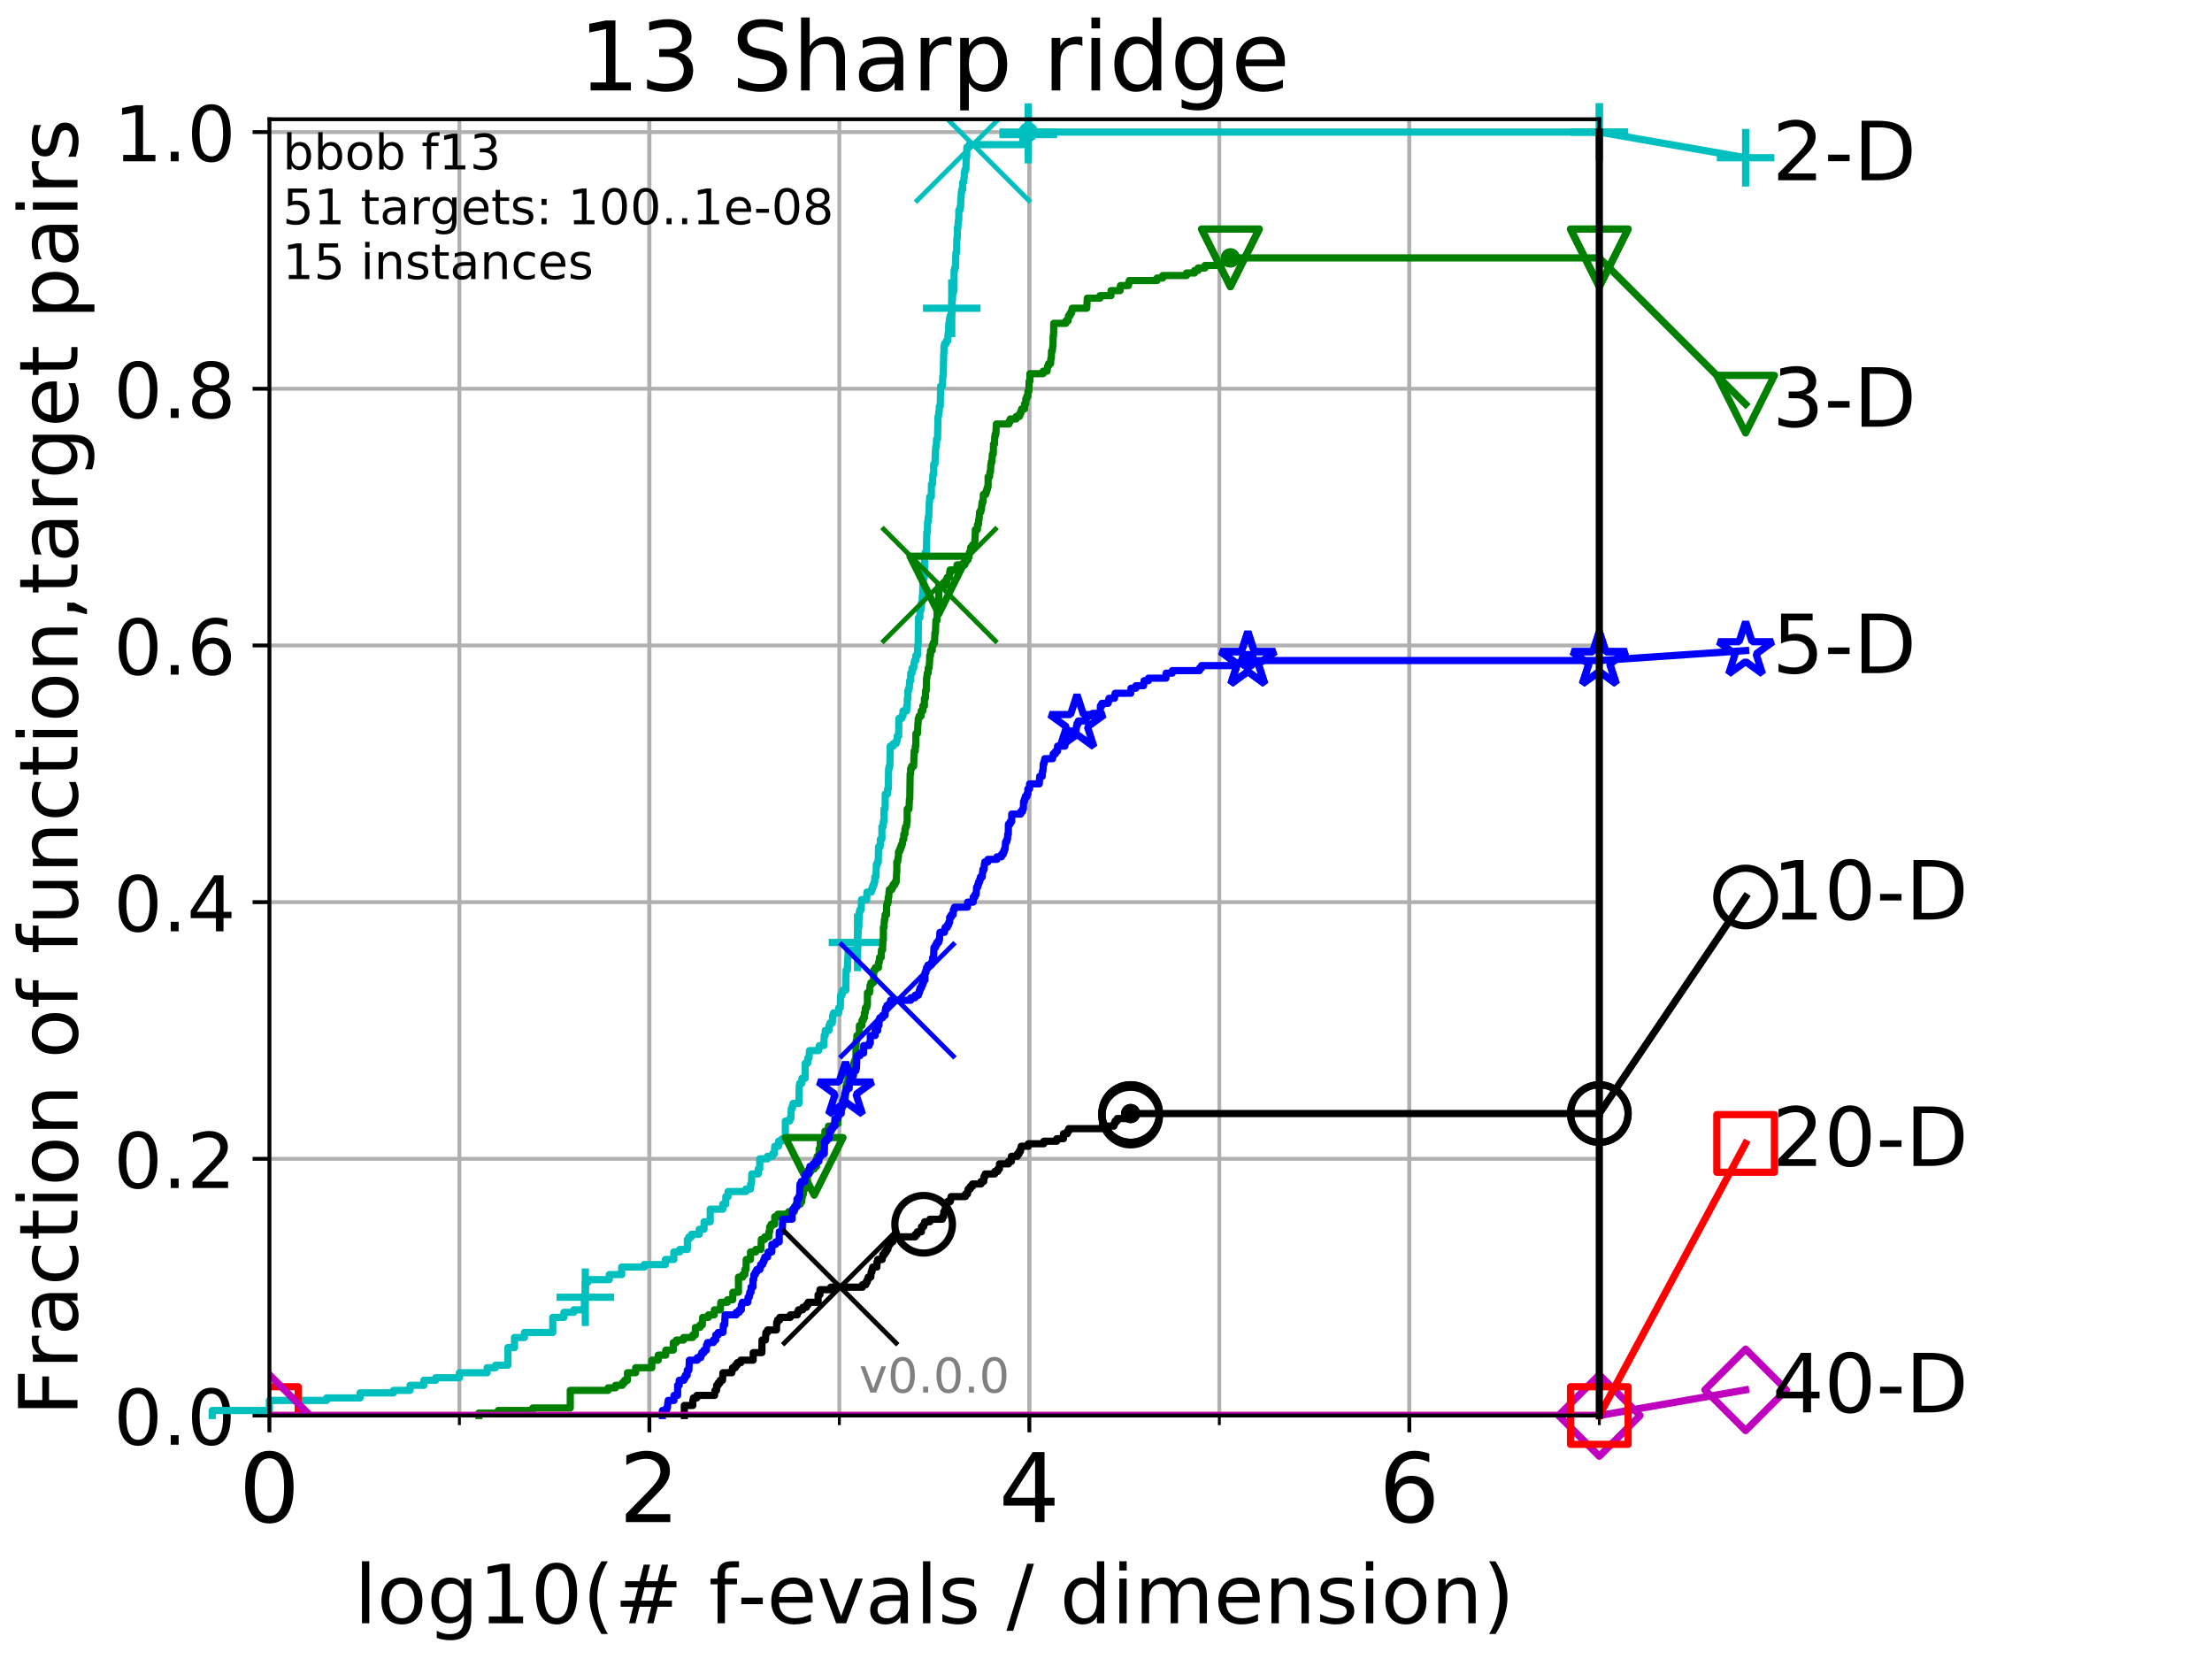 <?xml version="1.0" encoding="utf-8" standalone="no"?>
<!DOCTYPE svg PUBLIC "-//W3C//DTD SVG 1.1//EN"
  "http://www.w3.org/Graphics/SVG/1.1/DTD/svg11.dtd">
<!-- Created with matplotlib (http://matplotlib.org/) -->
<svg height="345.6pt" version="1.1" viewBox="0 0 460.8 345.6" width="460.8pt" xmlns="http://www.w3.org/2000/svg" xmlns:xlink="http://www.w3.org/1999/xlink">
 <defs>
  <style type="text/css">
*{stroke-linecap:butt;stroke-linejoin:round;}
  </style>
 </defs>
 <g id="figure_1">
  <g id="patch_1">
   <path d="M 0 345.6 
L 460.8 345.6 
L 460.8 0 
L 0 0 
z
" style="fill:#ffffff;"/>
  </g>
  <g id="axes_1">
   <g id="patch_2">
    <path d="M 56.12 294.88 
L 333.168 294.88 
L 333.168 24.84 
L 56.12 24.84 
z
" style="fill:#ffffff;"/>
   </g>
   <g id="matplotlib.axis_1">
    <g id="xtick_1">
     <g id="line2d_1">
      <path clip-path="url(#p7b7f999f1c)" d="M 56.12 294.88 
L 56.12 24.84 
" style="fill:none;stroke:#b0b0b0;stroke-linecap:square;stroke-width:0.8;"/>
     </g>
     <g id="line2d_2">
      <defs>
       <path d="M 0 0 
L 0 3.5 
" id="m7dcae89eff" style="stroke:#000000;stroke-width:0.8;"/>
      </defs>
      <g>
       <use style="stroke:#000000;stroke-width:0.8;" x="56.12" xlink:href="#m7dcae89eff" y="294.88"/>
      </g>
     </g>
     <g id="text_1">
      <!-- 0 -->
      <defs>
       <path d="M 31.781 66.406 
Q 24.172 66.406 20.328 58.906 
Q 16.5 51.422 16.5 36.375 
Q 16.5 21.391 20.328 13.891 
Q 24.172 6.391 31.781 6.391 
Q 39.453 6.391 43.281 13.891 
Q 47.125 21.391 47.125 36.375 
Q 47.125 51.422 43.281 58.906 
Q 39.453 66.406 31.781 66.406 
z
M 31.781 74.219 
Q 44.047 74.219 50.516 64.516 
Q 56.984 54.828 56.984 36.375 
Q 56.984 17.969 50.516 8.266 
Q 44.047 -1.422 31.781 -1.422 
Q 19.531 -1.422 13.062 8.266 
Q 6.594 17.969 6.594 36.375 
Q 6.594 54.828 13.062 64.516 
Q 19.531 74.219 31.781 74.219 
z
" id="DejaVuSans-30"/>
      </defs>
      <g transform="translate(49.758 317.077)scale(0.2 -0.2)">
       <use xlink:href="#DejaVuSans-30"/>
      </g>
     </g>
    </g>
    <g id="xtick_2">
     <g id="line2d_3">
      <path clip-path="url(#p7b7f999f1c)" d="M 135.277 294.88 
L 135.277 24.84 
" style="fill:none;stroke:#b0b0b0;stroke-linecap:square;stroke-width:0.8;"/>
     </g>
     <g id="line2d_4">
      <g>
       <use style="stroke:#000000;stroke-width:0.8;" x="135.277" xlink:href="#m7dcae89eff" y="294.88"/>
      </g>
     </g>
     <g id="text_2">
      <!-- 2 -->
      <defs>
       <path d="M 19.188 8.297 
L 53.609 8.297 
L 53.609 0 
L 7.328 0 
L 7.328 8.297 
Q 12.938 14.109 22.625 23.891 
Q 32.328 33.688 34.812 36.531 
Q 39.547 41.844 41.422 45.531 
Q 43.312 49.219 43.312 52.781 
Q 43.312 58.594 39.234 62.25 
Q 35.156 65.922 28.609 65.922 
Q 23.969 65.922 18.812 64.312 
Q 13.672 62.703 7.812 59.422 
L 7.812 69.391 
Q 13.766 71.781 18.938 73 
Q 24.125 74.219 28.422 74.219 
Q 39.75 74.219 46.484 68.547 
Q 53.219 62.891 53.219 53.422 
Q 53.219 48.922 51.531 44.891 
Q 49.859 40.875 45.406 35.406 
Q 44.188 33.984 37.641 27.219 
Q 31.109 20.453 19.188 8.297 
z
" id="DejaVuSans-32"/>
      </defs>
      <g transform="translate(128.914 317.077)scale(0.2 -0.2)">
       <use xlink:href="#DejaVuSans-32"/>
      </g>
     </g>
    </g>
    <g id="xtick_3">
     <g id="line2d_5">
      <path clip-path="url(#p7b7f999f1c)" d="M 214.433 294.88 
L 214.433 24.84 
" style="fill:none;stroke:#b0b0b0;stroke-linecap:square;stroke-width:0.8;"/>
     </g>
     <g id="line2d_6">
      <g>
       <use style="stroke:#000000;stroke-width:0.8;" x="214.433" xlink:href="#m7dcae89eff" y="294.88"/>
      </g>
     </g>
     <g id="text_3">
      <!-- 4 -->
      <defs>
       <path d="M 37.797 64.312 
L 12.891 25.391 
L 37.797 25.391 
z
M 35.203 72.906 
L 47.609 72.906 
L 47.609 25.391 
L 58.016 25.391 
L 58.016 17.188 
L 47.609 17.188 
L 47.609 0 
L 37.797 0 
L 37.797 17.188 
L 4.891 17.188 
L 4.891 26.703 
z
" id="DejaVuSans-34"/>
      </defs>
      <g transform="translate(208.071 317.077)scale(0.2 -0.2)">
       <use xlink:href="#DejaVuSans-34"/>
      </g>
     </g>
    </g>
    <g id="xtick_4">
     <g id="line2d_7">
      <path clip-path="url(#p7b7f999f1c)" d="M 293.59 294.88 
L 293.59 24.84 
" style="fill:none;stroke:#b0b0b0;stroke-linecap:square;stroke-width:0.8;"/>
     </g>
     <g id="line2d_8">
      <g>
       <use style="stroke:#000000;stroke-width:0.8;" x="293.59" xlink:href="#m7dcae89eff" y="294.88"/>
      </g>
     </g>
     <g id="text_4">
      <!-- 6 -->
      <defs>
       <path d="M 33.016 40.375 
Q 26.375 40.375 22.484 35.828 
Q 18.609 31.297 18.609 23.391 
Q 18.609 15.531 22.484 10.953 
Q 26.375 6.391 33.016 6.391 
Q 39.656 6.391 43.531 10.953 
Q 47.406 15.531 47.406 23.391 
Q 47.406 31.297 43.531 35.828 
Q 39.656 40.375 33.016 40.375 
z
M 52.594 71.297 
L 52.594 62.312 
Q 48.875 64.062 45.094 64.984 
Q 41.312 65.922 37.594 65.922 
Q 27.828 65.922 22.672 59.328 
Q 17.531 52.734 16.797 39.406 
Q 19.672 43.656 24.016 45.922 
Q 28.375 48.188 33.594 48.188 
Q 44.578 48.188 50.953 41.516 
Q 57.328 34.859 57.328 23.391 
Q 57.328 12.156 50.688 5.359 
Q 44.047 -1.422 33.016 -1.422 
Q 20.359 -1.422 13.672 8.266 
Q 6.984 17.969 6.984 36.375 
Q 6.984 53.656 15.188 63.938 
Q 23.391 74.219 37.203 74.219 
Q 40.922 74.219 44.703 73.484 
Q 48.484 72.75 52.594 71.297 
z
" id="DejaVuSans-36"/>
      </defs>
      <g transform="translate(287.227 317.077)scale(0.2 -0.2)">
       <use xlink:href="#DejaVuSans-36"/>
      </g>
     </g>
    </g>
    <g id="xtick_5">
     <g id="line2d_9">
      <path clip-path="url(#p7b7f999f1c)" d="M 56.12 294.88 
L 56.12 24.84 
" style="fill:none;stroke:#b0b0b0;stroke-linecap:square;stroke-width:0.8;"/>
     </g>
     <g id="line2d_10">
      <defs>
       <path d="M 0 0 
L 0 2 
" id="mf5183c135b" style="stroke:#000000;stroke-width:0.6;"/>
      </defs>
      <g>
       <use style="stroke:#000000;stroke-width:0.6;" x="56.12" xlink:href="#mf5183c135b" y="294.88"/>
      </g>
     </g>
    </g>
    <g id="xtick_6">
     <g id="line2d_11">
      <path clip-path="url(#p7b7f999f1c)" d="M 95.698 294.88 
L 95.698 24.84 
" style="fill:none;stroke:#b0b0b0;stroke-linecap:square;stroke-width:0.8;"/>
     </g>
     <g id="line2d_12">
      <g>
       <use style="stroke:#000000;stroke-width:0.6;" x="95.698" xlink:href="#mf5183c135b" y="294.88"/>
      </g>
     </g>
    </g>
    <g id="xtick_7">
     <g id="line2d_13">
      <path clip-path="url(#p7b7f999f1c)" d="M 135.277 294.88 
L 135.277 24.84 
" style="fill:none;stroke:#b0b0b0;stroke-linecap:square;stroke-width:0.8;"/>
     </g>
     <g id="line2d_14">
      <g>
       <use style="stroke:#000000;stroke-width:0.6;" x="135.277" xlink:href="#mf5183c135b" y="294.88"/>
      </g>
     </g>
    </g>
    <g id="xtick_8">
     <g id="line2d_15">
      <path clip-path="url(#p7b7f999f1c)" d="M 174.855 294.88 
L 174.855 24.84 
" style="fill:none;stroke:#b0b0b0;stroke-linecap:square;stroke-width:0.8;"/>
     </g>
     <g id="line2d_16">
      <g>
       <use style="stroke:#000000;stroke-width:0.6;" x="174.855" xlink:href="#mf5183c135b" y="294.88"/>
      </g>
     </g>
    </g>
    <g id="xtick_9">
     <g id="line2d_17">
      <path clip-path="url(#p7b7f999f1c)" d="M 214.433 294.88 
L 214.433 24.84 
" style="fill:none;stroke:#b0b0b0;stroke-linecap:square;stroke-width:0.8;"/>
     </g>
     <g id="line2d_18">
      <g>
       <use style="stroke:#000000;stroke-width:0.6;" x="214.433" xlink:href="#mf5183c135b" y="294.88"/>
      </g>
     </g>
    </g>
    <g id="xtick_10">
     <g id="line2d_19">
      <path clip-path="url(#p7b7f999f1c)" d="M 254.011 294.88 
L 254.011 24.84 
" style="fill:none;stroke:#b0b0b0;stroke-linecap:square;stroke-width:0.8;"/>
     </g>
     <g id="line2d_20">
      <g>
       <use style="stroke:#000000;stroke-width:0.6;" x="254.011" xlink:href="#mf5183c135b" y="294.88"/>
      </g>
     </g>
    </g>
    <g id="xtick_11">
     <g id="line2d_21">
      <path clip-path="url(#p7b7f999f1c)" d="M 293.59 294.88 
L 293.59 24.84 
" style="fill:none;stroke:#b0b0b0;stroke-linecap:square;stroke-width:0.8;"/>
     </g>
     <g id="line2d_22">
      <g>
       <use style="stroke:#000000;stroke-width:0.6;" x="293.59" xlink:href="#mf5183c135b" y="294.88"/>
      </g>
     </g>
    </g>
    <g id="xtick_12">
     <g id="line2d_23">
      <path clip-path="url(#p7b7f999f1c)" d="M 333.168 294.88 
L 333.168 24.84 
" style="fill:none;stroke:#b0b0b0;stroke-linecap:square;stroke-width:0.8;"/>
     </g>
     <g id="line2d_24">
      <g>
       <use style="stroke:#000000;stroke-width:0.6;" x="333.168" xlink:href="#mf5183c135b" y="294.88"/>
      </g>
     </g>
    </g>
    <g id="text_5">
     <!-- log10(# f-evals / dimension) -->
     <defs>
      <path d="M 9.422 75.984 
L 18.406 75.984 
L 18.406 0 
L 9.422 0 
z
" id="DejaVuSans-6c"/>
      <path d="M 30.609 48.391 
Q 23.391 48.391 19.188 42.75 
Q 14.984 37.109 14.984 27.297 
Q 14.984 17.484 19.156 11.844 
Q 23.344 6.203 30.609 6.203 
Q 37.797 6.203 41.984 11.859 
Q 46.188 17.531 46.188 27.297 
Q 46.188 37.016 41.984 42.703 
Q 37.797 48.391 30.609 48.391 
z
M 30.609 56 
Q 42.328 56 49.016 48.375 
Q 55.719 40.766 55.719 27.297 
Q 55.719 13.875 49.016 6.219 
Q 42.328 -1.422 30.609 -1.422 
Q 18.844 -1.422 12.172 6.219 
Q 5.516 13.875 5.516 27.297 
Q 5.516 40.766 12.172 48.375 
Q 18.844 56 30.609 56 
z
" id="DejaVuSans-6f"/>
      <path d="M 45.406 27.984 
Q 45.406 37.75 41.375 43.109 
Q 37.359 48.484 30.078 48.484 
Q 22.859 48.484 18.828 43.109 
Q 14.797 37.75 14.797 27.984 
Q 14.797 18.266 18.828 12.891 
Q 22.859 7.516 30.078 7.516 
Q 37.359 7.516 41.375 12.891 
Q 45.406 18.266 45.406 27.984 
z
M 54.391 6.781 
Q 54.391 -7.172 48.188 -13.984 
Q 42 -20.797 29.203 -20.797 
Q 24.469 -20.797 20.266 -20.094 
Q 16.062 -19.391 12.109 -17.922 
L 12.109 -9.188 
Q 16.062 -11.328 19.922 -12.344 
Q 23.781 -13.375 27.781 -13.375 
Q 36.625 -13.375 41.016 -8.766 
Q 45.406 -4.156 45.406 5.172 
L 45.406 9.625 
Q 42.625 4.781 38.281 2.391 
Q 33.938 0 27.875 0 
Q 17.828 0 11.672 7.656 
Q 5.516 15.328 5.516 27.984 
Q 5.516 40.672 11.672 48.328 
Q 17.828 56 27.875 56 
Q 33.938 56 38.281 53.609 
Q 42.625 51.219 45.406 46.391 
L 45.406 54.688 
L 54.391 54.688 
z
" id="DejaVuSans-67"/>
      <path d="M 12.406 8.297 
L 28.516 8.297 
L 28.516 63.922 
L 10.984 60.406 
L 10.984 69.391 
L 28.422 72.906 
L 38.281 72.906 
L 38.281 8.297 
L 54.391 8.297 
L 54.391 0 
L 12.406 0 
z
" id="DejaVuSans-31"/>
      <path d="M 31 75.875 
Q 24.469 64.656 21.281 53.656 
Q 18.109 42.672 18.109 31.391 
Q 18.109 20.125 21.312 9.062 
Q 24.516 -2 31 -13.188 
L 23.188 -13.188 
Q 15.875 -1.703 12.234 9.375 
Q 8.594 20.453 8.594 31.391 
Q 8.594 42.281 12.203 53.312 
Q 15.828 64.359 23.188 75.875 
z
" id="DejaVuSans-28"/>
      <path d="M 51.125 44 
L 36.922 44 
L 32.812 27.688 
L 47.125 27.688 
z
M 43.797 71.781 
L 38.719 51.516 
L 52.984 51.516 
L 58.109 71.781 
L 65.922 71.781 
L 60.891 51.516 
L 76.125 51.516 
L 76.125 44 
L 58.984 44 
L 54.984 27.688 
L 70.516 27.688 
L 70.516 20.219 
L 53.078 20.219 
L 48 0 
L 40.188 0 
L 45.219 20.219 
L 30.906 20.219 
L 25.875 0 
L 18.016 0 
L 23.094 20.219 
L 7.719 20.219 
L 7.719 27.688 
L 24.906 27.688 
L 29 44 
L 13.281 44 
L 13.281 51.516 
L 30.906 51.516 
L 35.891 71.781 
z
" id="DejaVuSans-23"/>
      <path id="DejaVuSans-20"/>
      <path d="M 37.109 75.984 
L 37.109 68.5 
L 28.516 68.5 
Q 23.688 68.5 21.797 66.547 
Q 19.922 64.594 19.922 59.516 
L 19.922 54.688 
L 34.719 54.688 
L 34.719 47.703 
L 19.922 47.703 
L 19.922 0 
L 10.891 0 
L 10.891 47.703 
L 2.297 47.703 
L 2.297 54.688 
L 10.891 54.688 
L 10.891 58.5 
Q 10.891 67.625 15.141 71.797 
Q 19.391 75.984 28.609 75.984 
z
" id="DejaVuSans-66"/>
      <path d="M 4.891 31.391 
L 31.203 31.391 
L 31.203 23.391 
L 4.891 23.391 
z
" id="DejaVuSans-2d"/>
      <path d="M 56.203 29.594 
L 56.203 25.203 
L 14.891 25.203 
Q 15.484 15.922 20.484 11.062 
Q 25.484 6.203 34.422 6.203 
Q 39.594 6.203 44.453 7.469 
Q 49.312 8.734 54.109 11.281 
L 54.109 2.781 
Q 49.266 0.734 44.188 -0.344 
Q 39.109 -1.422 33.891 -1.422 
Q 20.797 -1.422 13.156 6.188 
Q 5.516 13.812 5.516 26.812 
Q 5.516 40.234 12.766 48.109 
Q 20.016 56 32.328 56 
Q 43.359 56 49.781 48.891 
Q 56.203 41.797 56.203 29.594 
z
M 47.219 32.234 
Q 47.125 39.594 43.094 43.984 
Q 39.062 48.391 32.422 48.391 
Q 24.906 48.391 20.391 44.141 
Q 15.875 39.891 15.188 32.172 
z
" id="DejaVuSans-65"/>
      <path d="M 2.984 54.688 
L 12.5 54.688 
L 29.594 8.797 
L 46.688 54.688 
L 56.203 54.688 
L 35.688 0 
L 23.484 0 
z
" id="DejaVuSans-76"/>
      <path d="M 34.281 27.484 
Q 23.391 27.484 19.188 25 
Q 14.984 22.516 14.984 16.5 
Q 14.984 11.719 18.141 8.906 
Q 21.297 6.109 26.703 6.109 
Q 34.188 6.109 38.703 11.406 
Q 43.219 16.703 43.219 25.484 
L 43.219 27.484 
z
M 52.203 31.203 
L 52.203 0 
L 43.219 0 
L 43.219 8.297 
Q 40.141 3.328 35.547 0.953 
Q 30.953 -1.422 24.312 -1.422 
Q 15.922 -1.422 10.953 3.297 
Q 6 8.016 6 15.922 
Q 6 25.141 12.172 29.828 
Q 18.359 34.516 30.609 34.516 
L 43.219 34.516 
L 43.219 35.406 
Q 43.219 41.609 39.141 45 
Q 35.062 48.391 27.688 48.391 
Q 23 48.391 18.547 47.266 
Q 14.109 46.141 10.016 43.891 
L 10.016 52.203 
Q 14.938 54.109 19.578 55.047 
Q 24.219 56 28.609 56 
Q 40.484 56 46.344 49.844 
Q 52.203 43.703 52.203 31.203 
z
" id="DejaVuSans-61"/>
      <path d="M 44.281 53.078 
L 44.281 44.578 
Q 40.484 46.531 36.375 47.5 
Q 32.281 48.484 27.875 48.484 
Q 21.188 48.484 17.844 46.438 
Q 14.5 44.391 14.5 40.281 
Q 14.5 37.156 16.891 35.375 
Q 19.281 33.594 26.516 31.984 
L 29.594 31.297 
Q 39.156 29.25 43.188 25.516 
Q 47.219 21.781 47.219 15.094 
Q 47.219 7.469 41.188 3.016 
Q 35.156 -1.422 24.609 -1.422 
Q 20.219 -1.422 15.453 -0.562 
Q 10.688 0.297 5.422 2 
L 5.422 11.281 
Q 10.406 8.688 15.234 7.391 
Q 20.062 6.109 24.812 6.109 
Q 31.156 6.109 34.562 8.281 
Q 37.984 10.453 37.984 14.406 
Q 37.984 18.062 35.516 20.016 
Q 33.062 21.969 24.703 23.781 
L 21.578 24.516 
Q 13.234 26.266 9.516 29.906 
Q 5.812 33.547 5.812 39.891 
Q 5.812 47.609 11.281 51.797 
Q 16.75 56 26.812 56 
Q 31.781 56 36.172 55.266 
Q 40.578 54.547 44.281 53.078 
z
" id="DejaVuSans-73"/>
      <path d="M 25.391 72.906 
L 33.688 72.906 
L 8.297 -9.281 
L 0 -9.281 
z
" id="DejaVuSans-2f"/>
      <path d="M 45.406 46.391 
L 45.406 75.984 
L 54.391 75.984 
L 54.391 0 
L 45.406 0 
L 45.406 8.203 
Q 42.578 3.328 38.25 0.953 
Q 33.938 -1.422 27.875 -1.422 
Q 17.969 -1.422 11.734 6.484 
Q 5.516 14.406 5.516 27.297 
Q 5.516 40.188 11.734 48.094 
Q 17.969 56 27.875 56 
Q 33.938 56 38.25 53.625 
Q 42.578 51.266 45.406 46.391 
z
M 14.797 27.297 
Q 14.797 17.391 18.875 11.75 
Q 22.953 6.109 30.078 6.109 
Q 37.203 6.109 41.297 11.75 
Q 45.406 17.391 45.406 27.297 
Q 45.406 37.203 41.297 42.844 
Q 37.203 48.484 30.078 48.484 
Q 22.953 48.484 18.875 42.844 
Q 14.797 37.203 14.797 27.297 
z
" id="DejaVuSans-64"/>
      <path d="M 9.422 54.688 
L 18.406 54.688 
L 18.406 0 
L 9.422 0 
z
M 9.422 75.984 
L 18.406 75.984 
L 18.406 64.594 
L 9.422 64.594 
z
" id="DejaVuSans-69"/>
      <path d="M 52 44.188 
Q 55.375 50.25 60.062 53.125 
Q 64.75 56 71.094 56 
Q 79.641 56 84.281 50.016 
Q 88.922 44.047 88.922 33.016 
L 88.922 0 
L 79.891 0 
L 79.891 32.719 
Q 79.891 40.578 77.094 44.375 
Q 74.312 48.188 68.609 48.188 
Q 61.625 48.188 57.562 43.547 
Q 53.516 38.922 53.516 30.906 
L 53.516 0 
L 44.484 0 
L 44.484 32.719 
Q 44.484 40.625 41.703 44.406 
Q 38.922 48.188 33.109 48.188 
Q 26.219 48.188 22.156 43.531 
Q 18.109 38.875 18.109 30.906 
L 18.109 0 
L 9.078 0 
L 9.078 54.688 
L 18.109 54.688 
L 18.109 46.188 
Q 21.188 51.219 25.484 53.609 
Q 29.781 56 35.688 56 
Q 41.656 56 45.828 52.969 
Q 50 49.953 52 44.188 
z
" id="DejaVuSans-6d"/>
      <path d="M 54.891 33.016 
L 54.891 0 
L 45.906 0 
L 45.906 32.719 
Q 45.906 40.484 42.875 44.328 
Q 39.844 48.188 33.797 48.188 
Q 26.516 48.188 22.312 43.547 
Q 18.109 38.922 18.109 30.906 
L 18.109 0 
L 9.078 0 
L 9.078 54.688 
L 18.109 54.688 
L 18.109 46.188 
Q 21.344 51.125 25.703 53.562 
Q 30.078 56 35.797 56 
Q 45.219 56 50.047 50.172 
Q 54.891 44.344 54.891 33.016 
z
" id="DejaVuSans-6e"/>
      <path d="M 8.016 75.875 
L 15.828 75.875 
Q 23.141 64.359 26.781 53.312 
Q 30.422 42.281 30.422 31.391 
Q 30.422 20.453 26.781 9.375 
Q 23.141 -1.703 15.828 -13.188 
L 8.016 -13.188 
Q 14.5 -2 17.703 9.062 
Q 20.906 20.125 20.906 31.391 
Q 20.906 42.672 17.703 53.656 
Q 14.5 64.656 8.016 75.875 
z
" id="DejaVuSans-29"/>
     </defs>
     <g transform="translate(73.803 338.154)scale(0.17 -0.17)">
      <use xlink:href="#DejaVuSans-6c"/>
      <use x="27.783" xlink:href="#DejaVuSans-6f"/>
      <use x="88.965" xlink:href="#DejaVuSans-67"/>
      <use x="152.441" xlink:href="#DejaVuSans-31"/>
      <use x="216.064" xlink:href="#DejaVuSans-30"/>
      <use x="279.688" xlink:href="#DejaVuSans-28"/>
      <use x="318.701" xlink:href="#DejaVuSans-23"/>
      <use x="402.49" xlink:href="#DejaVuSans-20"/>
      <use x="434.277" xlink:href="#DejaVuSans-66"/>
      <use x="469.404" xlink:href="#DejaVuSans-2d"/>
      <use x="505.488" xlink:href="#DejaVuSans-65"/>
      <use x="567.012" xlink:href="#DejaVuSans-76"/>
      <use x="626.191" xlink:href="#DejaVuSans-61"/>
      <use x="687.471" xlink:href="#DejaVuSans-6c"/>
      <use x="715.254" xlink:href="#DejaVuSans-73"/>
      <use x="767.354" xlink:href="#DejaVuSans-20"/>
      <use x="799.141" xlink:href="#DejaVuSans-2f"/>
      <use x="832.832" xlink:href="#DejaVuSans-20"/>
      <use x="864.619" xlink:href="#DejaVuSans-64"/>
      <use x="928.096" xlink:href="#DejaVuSans-69"/>
      <use x="955.879" xlink:href="#DejaVuSans-6d"/>
      <use x="1053.291" xlink:href="#DejaVuSans-65"/>
      <use x="1114.814" xlink:href="#DejaVuSans-6e"/>
      <use x="1178.193" xlink:href="#DejaVuSans-73"/>
      <use x="1230.293" xlink:href="#DejaVuSans-69"/>
      <use x="1258.076" xlink:href="#DejaVuSans-6f"/>
      <use x="1319.258" xlink:href="#DejaVuSans-6e"/>
      <use x="1382.637" xlink:href="#DejaVuSans-29"/>
     </g>
    </g>
   </g>
   <g id="matplotlib.axis_2">
    <g id="ytick_1">
     <g id="line2d_25">
      <path clip-path="url(#p7b7f999f1c)" d="M 56.12 294.88 
L 333.168 294.88 
" style="fill:none;stroke:#b0b0b0;stroke-linecap:square;stroke-width:0.8;"/>
     </g>
     <g id="line2d_26">
      <defs>
       <path d="M 0 0 
L -3.5 0 
" id="m70f7576c07" style="stroke:#000000;stroke-width:0.8;"/>
      </defs>
      <g>
       <use style="stroke:#000000;stroke-width:0.8;" x="56.12" xlink:href="#m70f7576c07" y="294.88"/>
      </g>
     </g>
     <g id="text_6">
      <!-- 0.0 -->
      <defs>
       <path d="M 10.688 12.406 
L 21 12.406 
L 21 0 
L 10.688 0 
z
" id="DejaVuSans-2e"/>
      </defs>
      <g transform="translate(23.675 300.959)scale(0.16 -0.16)">
       <use xlink:href="#DejaVuSans-30"/>
       <use x="63.623" xlink:href="#DejaVuSans-2e"/>
       <use x="95.41" xlink:href="#DejaVuSans-30"/>
      </g>
     </g>
    </g>
    <g id="ytick_2">
     <g id="line2d_27">
      <path clip-path="url(#p7b7f999f1c)" d="M 56.12 241.407 
L 333.168 241.407 
" style="fill:none;stroke:#b0b0b0;stroke-linecap:square;stroke-width:0.8;"/>
     </g>
     <g id="line2d_28">
      <g>
       <use style="stroke:#000000;stroke-width:0.8;" x="56.12" xlink:href="#m70f7576c07" y="241.407"/>
      </g>
     </g>
     <g id="text_7">
      <!-- 0.2 -->
      <g transform="translate(23.675 247.485)scale(0.16 -0.16)">
       <use xlink:href="#DejaVuSans-30"/>
       <use x="63.623" xlink:href="#DejaVuSans-2e"/>
       <use x="95.41" xlink:href="#DejaVuSans-32"/>
      </g>
     </g>
    </g>
    <g id="ytick_3">
     <g id="line2d_29">
      <path clip-path="url(#p7b7f999f1c)" d="M 56.12 187.933 
L 333.168 187.933 
" style="fill:none;stroke:#b0b0b0;stroke-linecap:square;stroke-width:0.8;"/>
     </g>
     <g id="line2d_30">
      <g>
       <use style="stroke:#000000;stroke-width:0.8;" x="56.12" xlink:href="#m70f7576c07" y="187.933"/>
      </g>
     </g>
     <g id="text_8">
      <!-- 0.4 -->
      <g transform="translate(23.675 194.012)scale(0.16 -0.16)">
       <use xlink:href="#DejaVuSans-30"/>
       <use x="63.623" xlink:href="#DejaVuSans-2e"/>
       <use x="95.41" xlink:href="#DejaVuSans-34"/>
      </g>
     </g>
    </g>
    <g id="ytick_4">
     <g id="line2d_31">
      <path clip-path="url(#p7b7f999f1c)" d="M 56.12 134.46 
L 333.168 134.46 
" style="fill:none;stroke:#b0b0b0;stroke-linecap:square;stroke-width:0.8;"/>
     </g>
     <g id="line2d_32">
      <g>
       <use style="stroke:#000000;stroke-width:0.8;" x="56.12" xlink:href="#m70f7576c07" y="134.46"/>
      </g>
     </g>
     <g id="text_9">
      <!-- 0.6 -->
      <g transform="translate(23.675 140.539)scale(0.16 -0.16)">
       <use xlink:href="#DejaVuSans-30"/>
       <use x="63.623" xlink:href="#DejaVuSans-2e"/>
       <use x="95.41" xlink:href="#DejaVuSans-36"/>
      </g>
     </g>
    </g>
    <g id="ytick_5">
     <g id="line2d_33">
      <path clip-path="url(#p7b7f999f1c)" d="M 56.12 80.987 
L 333.168 80.987 
" style="fill:none;stroke:#b0b0b0;stroke-linecap:square;stroke-width:0.8;"/>
     </g>
     <g id="line2d_34">
      <g>
       <use style="stroke:#000000;stroke-width:0.8;" x="56.12" xlink:href="#m70f7576c07" y="80.987"/>
      </g>
     </g>
     <g id="text_10">
      <!-- 0.8 -->
      <defs>
       <path d="M 31.781 34.625 
Q 24.75 34.625 20.719 30.859 
Q 16.703 27.094 16.703 20.516 
Q 16.703 13.922 20.719 10.156 
Q 24.75 6.391 31.781 6.391 
Q 38.812 6.391 42.859 10.172 
Q 46.922 13.969 46.922 20.516 
Q 46.922 27.094 42.891 30.859 
Q 38.875 34.625 31.781 34.625 
z
M 21.922 38.812 
Q 15.578 40.375 12.031 44.719 
Q 8.5 49.078 8.5 55.328 
Q 8.5 64.062 14.719 69.141 
Q 20.953 74.219 31.781 74.219 
Q 42.672 74.219 48.875 69.141 
Q 55.078 64.062 55.078 55.328 
Q 55.078 49.078 51.531 44.719 
Q 48 40.375 41.703 38.812 
Q 48.828 37.156 52.797 32.312 
Q 56.781 27.484 56.781 20.516 
Q 56.781 9.906 50.312 4.234 
Q 43.844 -1.422 31.781 -1.422 
Q 19.734 -1.422 13.25 4.234 
Q 6.781 9.906 6.781 20.516 
Q 6.781 27.484 10.781 32.312 
Q 14.797 37.156 21.922 38.812 
z
M 18.312 54.391 
Q 18.312 48.734 21.844 45.562 
Q 25.391 42.391 31.781 42.391 
Q 38.141 42.391 41.719 45.562 
Q 45.312 48.734 45.312 54.391 
Q 45.312 60.062 41.719 63.234 
Q 38.141 66.406 31.781 66.406 
Q 25.391 66.406 21.844 63.234 
Q 18.312 60.062 18.312 54.391 
z
" id="DejaVuSans-38"/>
      </defs>
      <g transform="translate(23.675 87.066)scale(0.16 -0.16)">
       <use xlink:href="#DejaVuSans-30"/>
       <use x="63.623" xlink:href="#DejaVuSans-2e"/>
       <use x="95.41" xlink:href="#DejaVuSans-38"/>
      </g>
     </g>
    </g>
    <g id="ytick_6">
     <g id="line2d_35">
      <path clip-path="url(#p7b7f999f1c)" d="M 56.12 27.514 
L 333.168 27.514 
" style="fill:none;stroke:#b0b0b0;stroke-linecap:square;stroke-width:0.8;"/>
     </g>
     <g id="line2d_36">
      <g>
       <use style="stroke:#000000;stroke-width:0.8;" x="56.12" xlink:href="#m70f7576c07" y="27.514"/>
      </g>
     </g>
     <g id="text_11">
      <!-- 1.0 -->
      <g transform="translate(23.675 33.592)scale(0.16 -0.16)">
       <use xlink:href="#DejaVuSans-31"/>
       <use x="63.623" xlink:href="#DejaVuSans-2e"/>
       <use x="95.41" xlink:href="#DejaVuSans-30"/>
      </g>
     </g>
    </g>
    <g id="text_12">
     <!-- Fraction of function,target pairs -->
     <defs>
      <path d="M 9.812 72.906 
L 51.703 72.906 
L 51.703 64.594 
L 19.672 64.594 
L 19.672 43.109 
L 48.578 43.109 
L 48.578 34.812 
L 19.672 34.812 
L 19.672 0 
L 9.812 0 
z
" id="DejaVuSans-46"/>
      <path d="M 41.109 46.297 
Q 39.594 47.172 37.812 47.578 
Q 36.031 48 33.891 48 
Q 26.266 48 22.188 43.047 
Q 18.109 38.094 18.109 28.812 
L 18.109 0 
L 9.078 0 
L 9.078 54.688 
L 18.109 54.688 
L 18.109 46.188 
Q 20.953 51.172 25.484 53.578 
Q 30.031 56 36.531 56 
Q 37.453 56 38.578 55.875 
Q 39.703 55.766 41.062 55.516 
z
" id="DejaVuSans-72"/>
      <path d="M 48.781 52.594 
L 48.781 44.188 
Q 44.969 46.297 41.141 47.344 
Q 37.312 48.391 33.406 48.391 
Q 24.656 48.391 19.812 42.844 
Q 14.984 37.312 14.984 27.297 
Q 14.984 17.281 19.812 11.734 
Q 24.656 6.203 33.406 6.203 
Q 37.312 6.203 41.141 7.25 
Q 44.969 8.297 48.781 10.406 
L 48.781 2.094 
Q 45.016 0.344 40.984 -0.531 
Q 36.969 -1.422 32.422 -1.422 
Q 20.062 -1.422 12.781 6.344 
Q 5.516 14.109 5.516 27.297 
Q 5.516 40.672 12.859 48.328 
Q 20.219 56 33.016 56 
Q 37.156 56 41.109 55.141 
Q 45.062 54.297 48.781 52.594 
z
" id="DejaVuSans-63"/>
      <path d="M 18.312 70.219 
L 18.312 54.688 
L 36.812 54.688 
L 36.812 47.703 
L 18.312 47.703 
L 18.312 18.016 
Q 18.312 11.328 20.141 9.422 
Q 21.969 7.516 27.594 7.516 
L 36.812 7.516 
L 36.812 0 
L 27.594 0 
Q 17.188 0 13.234 3.875 
Q 9.281 7.766 9.281 18.016 
L 9.281 47.703 
L 2.688 47.703 
L 2.688 54.688 
L 9.281 54.688 
L 9.281 70.219 
z
" id="DejaVuSans-74"/>
      <path d="M 8.5 21.578 
L 8.5 54.688 
L 17.484 54.688 
L 17.484 21.922 
Q 17.484 14.156 20.5 10.266 
Q 23.531 6.391 29.594 6.391 
Q 36.859 6.391 41.078 11.031 
Q 45.312 15.672 45.312 23.688 
L 45.312 54.688 
L 54.297 54.688 
L 54.297 0 
L 45.312 0 
L 45.312 8.406 
Q 42.047 3.422 37.719 1 
Q 33.406 -1.422 27.688 -1.422 
Q 18.266 -1.422 13.375 4.438 
Q 8.5 10.297 8.5 21.578 
z
M 31.109 56 
z
" id="DejaVuSans-75"/>
      <path d="M 11.719 12.406 
L 22.016 12.406 
L 22.016 4 
L 14.016 -11.625 
L 7.719 -11.625 
L 11.719 4 
z
" id="DejaVuSans-2c"/>
      <path d="M 18.109 8.203 
L 18.109 -20.797 
L 9.078 -20.797 
L 9.078 54.688 
L 18.109 54.688 
L 18.109 46.391 
Q 20.953 51.266 25.266 53.625 
Q 29.594 56 35.594 56 
Q 45.562 56 51.781 48.094 
Q 58.016 40.188 58.016 27.297 
Q 58.016 14.406 51.781 6.484 
Q 45.562 -1.422 35.594 -1.422 
Q 29.594 -1.422 25.266 0.953 
Q 20.953 3.328 18.109 8.203 
z
M 48.688 27.297 
Q 48.688 37.203 44.609 42.844 
Q 40.531 48.484 33.406 48.484 
Q 26.266 48.484 22.188 42.844 
Q 18.109 37.203 18.109 27.297 
Q 18.109 17.391 22.188 11.75 
Q 26.266 6.109 33.406 6.109 
Q 40.531 6.109 44.609 11.75 
Q 48.688 17.391 48.688 27.297 
z
" id="DejaVuSans-70"/>
     </defs>
     <g transform="translate(16.14 294.999)rotate(-90)scale(0.17 -0.17)">
      <use xlink:href="#DejaVuSans-46"/>
      <use x="57.41" xlink:href="#DejaVuSans-72"/>
      <use x="98.523" xlink:href="#DejaVuSans-61"/>
      <use x="159.803" xlink:href="#DejaVuSans-63"/>
      <use x="214.783" xlink:href="#DejaVuSans-74"/>
      <use x="253.992" xlink:href="#DejaVuSans-69"/>
      <use x="281.775" xlink:href="#DejaVuSans-6f"/>
      <use x="342.957" xlink:href="#DejaVuSans-6e"/>
      <use x="406.336" xlink:href="#DejaVuSans-20"/>
      <use x="438.123" xlink:href="#DejaVuSans-6f"/>
      <use x="499.305" xlink:href="#DejaVuSans-66"/>
      <use x="534.51" xlink:href="#DejaVuSans-20"/>
      <use x="566.297" xlink:href="#DejaVuSans-66"/>
      <use x="601.502" xlink:href="#DejaVuSans-75"/>
      <use x="664.881" xlink:href="#DejaVuSans-6e"/>
      <use x="728.26" xlink:href="#DejaVuSans-63"/>
      <use x="783.24" xlink:href="#DejaVuSans-74"/>
      <use x="822.449" xlink:href="#DejaVuSans-69"/>
      <use x="850.232" xlink:href="#DejaVuSans-6f"/>
      <use x="911.414" xlink:href="#DejaVuSans-6e"/>
      <use x="974.793" xlink:href="#DejaVuSans-2c"/>
      <use x="1006.58" xlink:href="#DejaVuSans-74"/>
      <use x="1045.789" xlink:href="#DejaVuSans-61"/>
      <use x="1107.068" xlink:href="#DejaVuSans-72"/>
      <use x="1148.166" xlink:href="#DejaVuSans-67"/>
      <use x="1211.643" xlink:href="#DejaVuSans-65"/>
      <use x="1273.166" xlink:href="#DejaVuSans-74"/>
      <use x="1312.375" xlink:href="#DejaVuSans-20"/>
      <use x="1344.162" xlink:href="#DejaVuSans-70"/>
      <use x="1407.639" xlink:href="#DejaVuSans-61"/>
      <use x="1468.918" xlink:href="#DejaVuSans-69"/>
      <use x="1496.701" xlink:href="#DejaVuSans-72"/>
      <use x="1537.814" xlink:href="#DejaVuSans-73"/>
     </g>
    </g>
   </g>
   <g id="line2d_37">
    <defs>
     <path d="M 0 1.5 
C 0.398 1.5 0.779 1.342 1.061 1.061 
C 1.342 0.779 1.5 0.398 1.5 0 
C 1.5 -0.398 1.342 -0.779 1.061 -1.061 
C 0.779 -1.342 0.398 -1.5 0 -1.5 
C -0.398 -1.5 -0.779 -1.342 -1.061 -1.061 
C -1.342 -0.779 -1.5 -0.398 -1.5 0 
C -1.5 0.398 -1.342 0.779 -1.061 1.061 
C -0.779 1.342 -0.398 1.5 0 1.5 
z
" id="mc1f44e5210" style="stroke:#00bfbf;"/>
    </defs>
    <g>
     <use style="fill:#00bfbf;stroke:#00bfbf;" x="214.205" xlink:href="#mc1f44e5210" y="27.514"/>
     <use style="fill:#00bfbf;stroke:#00bfbf;" x="214.205" xlink:href="#mc1f44e5210" y="27.514"/>
    </g>
   </g>
   <g id="line2d_38">
    <path d="M 44.206 294.88 
L 44.206 293.832 
L 56.12 293.832 
L 56.12 291.735 
L 68.034 291.735 
L 68.034 291.21 
L 75.004 291.21 
L 75.004 290.162 
L 81.973 290.162 
L 81.973 289.638 
L 85.422 289.638 
L 85.422 288.589 
L 88.294 288.589 
L 88.294 287.541 
L 90.753 287.541 
L 90.753 287.016 
L 95.698 287.016 
L 95.698 285.968 
L 101.482 285.968 
L 101.482 284.919 
L 103.231 284.919 
L 103.231 284.395 
L 105.802 284.395 
L 105.802 280.725 
L 107.177 280.725 
L 107.177 278.628 
L 109.251 278.628 
L 109.251 277.58 
L 115.146 277.58 
L 115.146 274.434 
L 117.475 274.434 
L 117.475 273.386 
L 119.527 273.386 
L 119.527 272.862 
L 121.741 272.862 
L 121.741 270.24 
L 121.929 270.24 
L 121.929 267.095 
L 122.481 267.095 
L 122.481 266.571 
L 126.921 266.571 
L 126.921 265.522 
L 129.51 265.522 
L 129.51 263.949 
L 134.213 263.949 
L 134.213 263.425 
L 138.624 263.425 
L 138.624 262.377 
L 140.371 262.377 
L 140.371 260.804 
L 141.604 260.804 
L 141.604 260.28 
L 143.193 260.28 
L 143.193 258.183 
L 143.516 258.183 
L 143.516 257.658 
L 144.04 257.658 
L 144.04 257.134 
L 145.664 257.134 
L 145.664 256.086 
L 146.667 256.086 
L 146.667 254.513 
L 147.947 254.513 
L 147.947 251.892 
L 150.574 251.892 
L 150.574 250.843 
L 151.197 250.843 
L 151.197 249.27 
L 151.667 249.27 
L 151.667 248.222 
L 155.377 248.222 
L 155.377 247.698 
L 156.362 247.698 
L 156.362 246.649 
L 156.538 246.649 
L 156.612 244.552 
L 157.95 244.552 
L 157.95 243.504 
L 158.269 243.504 
L 158.269 241.407 
L 159.862 241.407 
L 159.862 240.882 
L 160.918 240.882 
L 160.918 240.358 
L 161.301 240.358 
L 161.395 238.785 
L 162.185 238.785 
L 162.185 237.737 
L 162.923 237.737 
L 162.923 237.213 
L 163.598 237.213 
L 163.598 233.543 
L 164.501 233.543 
L 164.501 233.019 
L 164.75 233.019 
L 164.827 230.922 
L 165.041 230.922 
L 165.041 230.398 
L 165.193 230.398 
L 165.193 229.873 
L 166.443 229.873 
L 166.485 226.204 
L 166.583 226.204 
L 166.583 225.679 
L 167.049 225.679 
L 167.049 224.631 
L 167.726 224.631 
L 167.726 221.485 
L 168.251 221.485 
L 168.251 220.437 
L 168.527 220.437 
L 168.626 218.864 
L 170.529 218.864 
L 170.529 218.34 
L 170.683 218.34 
L 170.683 217.816 
L 171.621 217.816 
L 171.693 215.719 
L 171.909 215.719 
L 171.909 214.67 
L 172.687 214.67 
L 172.687 213.622 
L 172.919 213.622 
L 172.919 213.097 
L 173.384 213.097 
L 173.45 211.525 
L 173.644 211.525 
L 173.644 211 
L 174.717 211 
L 174.717 209.952 
L 175.043 209.952 
L 175.119 207.331 
L 175.396 207.331 
L 175.396 206.806 
L 175.562 206.806 
L 175.562 206.282 
L 176.194 206.282 
L 176.257 202.088 
L 176.524 202.088 
L 176.61 199.467 
L 176.672 199.467 
L 176.672 197.894 
L 178.635 197.894 
L 178.732 194.224 
L 178.766 194.224 
L 178.848 193.176 
L 178.909 193.176 
L 178.99 190.03 
L 179.125 190.03 
L 179.125 189.506 
L 179.404 189.506 
L 179.463 187.409 
L 180.546 187.409 
L 180.601 185.836 
L 181.518 185.836 
L 181.518 185.312 
L 181.704 185.312 
L 181.704 184.788 
L 181.899 184.788 
L 181.899 184.264 
L 182.103 184.264 
L 182.103 183.739 
L 182.232 183.739 
L 182.232 182.691 
L 182.482 182.691 
L 182.559 180.07 
L 182.783 180.07 
L 182.783 179.546 
L 182.966 179.546 
L 183.014 176.4 
L 183.353 176.4 
L 183.4 174.827 
L 183.716 174.827 
L 183.716 172.206 
L 183.996 172.206 
L 183.996 171.158 
L 184.152 171.158 
L 184.152 168.536 
L 184.38 168.536 
L 184.415 165.391 
L 184.886 165.391 
L 184.886 164.342 
L 185.053 164.342 
L 185.11 160.148 
L 185.219 160.148 
L 185.219 159.624 
L 185.378 159.624 
L 185.443 155.43 
L 186.094 155.43 
L 186.094 154.906 
L 186.674 154.906 
L 186.674 154.382 
L 186.876 154.382 
L 186.898 153.333 
L 187.206 153.333 
L 187.252 149.663 
L 187.86 149.663 
L 187.86 149.139 
L 188.112 149.139 
L 188.112 148.091 
L 188.881 148.091 
L 188.881 147.042 
L 189.002 147.042 
L 189.018 145.469 
L 189.123 145.469 
L 189.123 143.897 
L 189.272 143.897 
L 189.272 143.372 
L 189.424 143.372 
L 189.501 141.8 
L 189.712 141.8 
L 189.712 140.227 
L 189.996 140.227 
L 189.996 139.178 
L 190.345 139.178 
L 190.394 138.13 
L 190.501 138.13 
L 190.501 137.606 
L 190.779 137.606 
L 190.779 136.557 
L 191.123 136.557 
L 191.176 134.46 
L 191.266 134.46 
L 191.332 128.693 
L 191.626 128.693 
L 191.658 127.121 
L 191.832 127.121 
L 191.937 126.072 
L 191.947 126.072 
L 191.947 125.548 
L 192.076 125.548 
L 192.146 123.975 
L 192.205 123.975 
L 192.252 121.354 
L 192.327 121.354 
L 192.389 120.306 
L 192.562 120.306 
L 192.623 116.112 
L 192.715 116.112 
L 192.715 115.063 
L 192.983 115.063 
L 193.067 110.869 
L 193.194 110.869 
L 193.224 108.772 
L 193.336 108.772 
L 193.359 107.724 
L 193.479 107.724 
L 193.583 104.578 
L 193.652 104.578 
L 193.652 103.53 
L 194.003 103.53 
L 194.037 100.908 
L 194.238 100.908 
L 194.341 98.811 
L 194.495 98.811 
L 194.495 96.714 
L 194.767 96.714 
L 194.856 94.093 
L 194.891 94.093 
L 194.92 93.045 
L 195.059 93.045 
L 195.096 91.472 
L 195.301 91.472 
L 195.405 86.754 
L 195.499 86.754 
L 195.597 85.705 
L 195.671 85.705 
L 195.671 84.657 
L 195.872 84.657 
L 195.948 80.463 
L 196.309 80.463 
L 196.396 78.366 
L 196.493 78.366 
L 196.586 73.647 
L 196.646 73.647 
L 196.646 72.075 
L 196.796 72.075 
L 196.796 71.55 
L 197.126 71.55 
L 197.126 71.026 
L 197.424 71.026 
L 197.494 69.453 
L 197.581 69.453 
L 197.654 67.356 
L 197.775 67.356 
L 197.79 66.308 
L 197.939 66.308 
L 197.939 65.784 
L 198.149 65.784 
L 198.149 65.259 
L 198.261 65.259 
L 198.301 62.638 
L 198.406 62.638 
L 198.445 61.066 
L 198.595 61.066 
L 198.595 60.541 
L 198.735 60.541 
L 198.748 56.347 
L 198.859 56.347 
L 198.859 55.823 
L 199.038 55.823 
L 199.127 52.678 
L 199.258 52.678 
L 199.337 49.532 
L 199.43 49.532 
L 199.438 47.435 
L 199.542 47.435 
L 199.652 45.862 
L 199.731 45.862 
L 199.746 43.765 
L 199.978 43.765 
L 199.978 43.241 
L 200.09 43.241 
L 200.176 41.144 
L 200.214 41.144 
L 200.251 40.096 
L 200.327 40.096 
L 200.327 39.571 
L 200.522 39.571 
L 200.541 37.999 
L 200.717 37.999 
L 200.824 36.95 
L 200.875 36.95 
L 200.875 35.902 
L 201.007 35.902 
L 201.007 35.377 
L 201.212 35.377 
L 201.277 32.756 
L 201.378 32.756 
L 201.422 30.659 
L 201.88 30.659 
L 201.88 30.135 
L 213.056 30.135 
L 213.056 29.086 
L 213.647 29.086 
L 213.647 28.562 
L 213.854 28.562 
L 213.854 28.038 
L 214.205 28.038 
L 214.205 27.514 
L 333.168 27.514 
L 333.168 27.514 
" style="fill:none;stroke:#00bfbf;stroke-linecap:square;stroke-width:1.5;"/>
   </g>
   <g id="line2d_39">
    <defs>
     <path d="M -6 0 
L 6 0 
M 0 6 
L 0 -6 
" id="m6abca48ba4" style="stroke:#00bfbf;stroke-width:1.5;"/>
    </defs>
    <g>
     <use style="fill-opacity:0;stroke:#00bfbf;stroke-width:1.5;" x="121.929" xlink:href="#m6abca48ba4" y="270.24"/>
     <use style="fill-opacity:0;stroke:#00bfbf;stroke-width:1.5;" x="178.635" xlink:href="#m6abca48ba4" y="196.321"/>
     <use style="fill-opacity:0;stroke:#00bfbf;stroke-width:1.5;" x="198.264" xlink:href="#m6abca48ba4" y="64.211"/>
     <use style="fill-opacity:0;stroke:#00bfbf;stroke-width:1.5;" x="214.205" xlink:href="#m6abca48ba4" y="28.038"/>
     <use style="fill-opacity:0;stroke:#00bfbf;stroke-width:1.5;" x="214.205" xlink:href="#m6abca48ba4" y="27.514"/>
     <use style="fill-opacity:0;stroke:#00bfbf;stroke-width:1.5;" x="333.168" xlink:href="#m6abca48ba4" y="27.514"/>
    </g>
   </g>
   <g id="line2d_40">
    <path style="fill:none;stroke:#00bfbf;stroke-linecap:square;stroke-width:1.5;"/>
    <g/>
   </g>
   <g id="line2d_41">
    <path clip-path="url(#p7b7f999f1c)" d="M 202.692 30.135 
" style="fill:none;stroke:#00bfbf;stroke-linecap:square;stroke-width:1.5;"/>
    <defs>
     <path d="M -12 12 
L 12 -12 
M -12 -12 
L 12 12 
" id="m50aee38282" style="stroke:#00bfbf;"/>
    </defs>
    <g clip-path="url(#p7b7f999f1c)">
     <use style="fill:#00bfbf;stroke:#00bfbf;" x="202.692" xlink:href="#m50aee38282" y="30.135"/>
    </g>
   </g>
   <g id="line2d_42">
    <defs>
     <path d="M 0 1.5 
C 0.398 1.5 0.779 1.342 1.061 1.061 
C 1.342 0.779 1.5 0.398 1.5 0 
C 1.5 -0.398 1.342 -0.779 1.061 -1.061 
C 0.779 -1.342 0.398 -1.5 0 -1.5 
C -0.398 -1.5 -0.779 -1.342 -1.061 -1.061 
C -1.342 -0.779 -1.5 -0.398 -1.5 0 
C -1.5 0.398 -1.342 0.779 -1.061 1.061 
C -0.779 1.342 -0.398 1.5 0 1.5 
z
" id="m361cc3e0ac" style="stroke:#008000;"/>
    </defs>
    <g>
     <use style="fill:#008000;stroke:#008000;" x="256.314" xlink:href="#m361cc3e0ac" y="53.726"/>
     <use style="fill:#008000;stroke:#008000;" x="256.314" xlink:href="#m361cc3e0ac" y="53.726"/>
    </g>
   </g>
   <g id="line2d_43">
    <path d="M 99.761 294.88 
L 99.761 294.356 
L 103.777 294.356 
L 103.777 293.832 
L 110.983 293.832 
L 110.983 293.307 
L 118.795 293.307 
L 118.795 289.638 
L 126.686 289.638 
L 126.686 289.113 
L 128.221 289.113 
L 128.221 288.589 
L 129.63 288.589 
L 129.63 288.065 
L 130.101 288.065 
L 130.101 287.541 
L 130.709 287.541 
L 130.709 285.968 
L 132.416 285.968 
L 132.416 284.919 
L 135.785 284.919 
L 135.785 283.347 
L 137.122 283.347 
L 137.122 282.298 
L 138.695 282.298 
L 138.695 281.25 
L 140.264 281.25 
L 140.264 279.677 
L 140.896 279.677 
L 140.896 279.153 
L 142.398 279.153 
L 142.398 278.628 
L 144.296 278.628 
L 144.296 278.104 
L 144.83 278.104 
L 144.863 276.531 
L 145.82 276.531 
L 145.82 276.007 
L 146.309 276.007 
L 146.369 274.434 
L 147.587 274.434 
L 147.587 273.91 
L 148.777 273.91 
L 148.803 272.862 
L 150.06 272.862 
L 150.157 271.289 
L 151.546 271.289 
L 151.546 270.765 
L 152.644 270.765 
L 152.665 269.192 
L 153.832 269.192 
L 153.832 266.046 
L 154.724 266.046 
L 154.724 265.522 
L 155.162 265.522 
L 155.162 264.474 
L 155.412 264.474 
L 155.448 262.377 
L 156.345 262.377 
L 156.345 260.804 
L 157.437 260.804 
L 157.437 260.28 
L 158.522 260.28 
L 158.596 258.183 
L 159.319 258.183 
L 159.319 257.658 
L 160.161 257.658 
L 160.161 256.61 
L 160.335 256.61 
L 160.335 255.561 
L 160.639 255.561 
L 160.639 255.037 
L 161.382 255.037 
L 161.382 253.464 
L 162.035 253.464 
L 162.035 252.94 
L 164.295 252.94 
L 164.295 252.416 
L 165.482 252.416 
L 165.482 251.367 
L 165.834 251.367 
L 165.834 250.843 
L 166.73 250.843 
L 166.73 250.319 
L 167.04 250.319 
L 167.04 249.27 
L 167.193 249.27 
L 167.193 248.746 
L 167.371 248.746 
L 167.371 247.698 
L 167.713 247.698 
L 167.713 247.173 
L 167.954 247.173 
L 168.065 246.125 
L 168.184 246.125 
L 168.184 244.028 
L 168.928 244.028 
L 168.928 243.504 
L 169.617 243.504 
L 169.617 242.979 
L 170.1 242.979 
L 170.1 241.407 
L 170.22 241.407 
L 170.22 240.882 
L 170.643 240.882 
L 170.643 239.31 
L 170.875 239.31 
L 170.875 237.737 
L 171.36 237.737 
L 171.36 237.213 
L 171.844 237.213 
L 171.844 235.64 
L 172.579 235.64 
L 172.579 234.592 
L 173.767 234.592 
L 173.767 234.067 
L 174.554 234.067 
L 174.624 231.97 
L 174.889 231.97 
L 174.889 231.446 
L 175.032 231.446 
L 175.032 230.922 
L 175.446 230.922 
L 175.446 230.398 
L 175.715 230.398 
L 175.715 228.825 
L 176.098 228.825 
L 176.194 227.252 
L 176.252 227.252 
L 176.252 226.204 
L 176.389 226.204 
L 176.389 225.679 
L 176.638 225.679 
L 176.638 224.107 
L 177.262 224.107 
L 177.361 223.058 
L 177.588 223.058 
L 177.588 222.534 
L 177.845 222.534 
L 177.845 221.485 
L 178.013 221.485 
L 178.013 220.961 
L 178.273 220.961 
L 178.367 216.767 
L 178.501 216.767 
L 178.501 215.719 
L 179.008 215.719 
L 179.026 213.622 
L 179.562 213.622 
L 179.562 212.573 
L 179.821 212.573 
L 179.821 212.049 
L 180.064 212.049 
L 180.064 211 
L 180.245 211 
L 180.279 209.952 
L 180.569 209.952 
L 180.569 209.428 
L 180.691 209.428 
L 180.708 206.806 
L 181.138 206.806 
L 181.249 205.234 
L 181.434 205.234 
L 181.434 204.709 
L 181.957 204.709 
L 182.029 202.088 
L 182.355 202.088 
L 182.355 201.564 
L 183.005 201.564 
L 183.005 200.515 
L 183.161 200.515 
L 183.214 199.467 
L 183.563 199.467 
L 183.618 197.894 
L 183.864 197.894 
L 183.908 195.797 
L 184.016 195.797 
L 184.026 193.176 
L 184.147 193.176 
L 184.227 191.603 
L 184.336 191.603 
L 184.375 190.555 
L 184.689 190.555 
L 184.702 188.458 
L 184.853 188.458 
L 184.853 187.933 
L 185.031 187.933 
L 185.031 186.885 
L 185.148 186.885 
L 185.198 185.836 
L 185.267 185.836 
L 185.267 185.312 
L 185.788 185.312 
L 185.788 184.788 
L 186.061 184.788 
L 186.061 184.264 
L 186.442 184.264 
L 186.442 183.739 
L 186.694 183.739 
L 186.786 181.642 
L 186.821 181.642 
L 186.826 179.546 
L 187.002 179.546 
L 187.109 178.497 
L 187.166 178.497 
L 187.166 177.449 
L 187.399 177.449 
L 187.399 176.924 
L 187.616 176.924 
L 187.616 176.4 
L 187.811 176.4 
L 187.811 175.876 
L 187.986 175.876 
L 188.092 174.827 
L 188.277 174.827 
L 188.277 173.779 
L 188.511 173.779 
L 188.511 172.73 
L 188.643 172.73 
L 188.643 172.206 
L 188.839 172.206 
L 188.936 171.158 
L 188.979 171.158 
L 188.981 168.536 
L 189.355 168.536 
L 189.453 166.439 
L 189.522 166.439 
L 189.597 161.197 
L 189.696 161.197 
L 189.696 160.148 
L 189.901 160.148 
L 189.901 159.624 
L 190.325 159.624 
L 190.425 156.479 
L 190.666 156.479 
L 190.666 155.43 
L 190.785 155.43 
L 190.803 152.809 
L 191.119 152.809 
L 191.206 150.712 
L 191.274 150.712 
L 191.285 149.663 
L 191.478 149.663 
L 191.478 149.139 
L 191.9 149.139 
L 191.9 148.091 
L 192.245 148.091 
L 192.245 147.042 
L 192.571 147.042 
L 192.571 145.469 
L 192.766 145.469 
L 192.809 143.897 
L 192.961 143.897 
L 193.015 141.275 
L 193.079 141.275 
L 193.158 140.227 
L 193.356 140.227 
L 193.356 139.178 
L 193.55 139.178 
L 193.66 137.606 
L 193.666 137.606 
L 193.666 136.557 
L 193.841 136.557 
L 193.841 135.509 
L 194.196 135.509 
L 194.196 134.46 
L 194.4 134.46 
L 194.4 133.936 
L 194.677 133.936 
L 194.765 131.839 
L 194.868 131.839 
L 194.967 129.218 
L 195.209 129.218 
L 195.215 127.645 
L 195.366 127.645 
L 195.432 126.596 
L 195.553 126.596 
L 195.568 121.878 
L 197.163 121.878 
L 197.236 120.83 
L 197.295 120.83 
L 197.295 120.306 
L 197.767 120.306 
L 197.821 119.257 
L 197.908 119.257 
L 197.908 118.733 
L 199.315 118.733 
L 199.359 117.684 
L 200.968 117.684 
L 200.968 117.16 
L 201.241 117.16 
L 201.241 116.636 
L 201.638 116.636 
L 201.638 116.112 
L 201.847 116.112 
L 201.936 115.063 
L 202.119 115.063 
L 202.221 114.015 
L 202.61 114.015 
L 202.61 113.49 
L 203.047 113.49 
L 203.15 111.393 
L 203.168 111.393 
L 203.168 110.345 
L 203.605 110.345 
L 203.615 109.296 
L 203.824 109.296 
L 203.868 108.248 
L 203.964 108.248 
L 204.048 106.675 
L 204.314 106.675 
L 204.314 106.151 
L 204.459 106.151 
L 204.53 105.102 
L 204.594 105.102 
L 204.594 104.578 
L 204.786 104.578 
L 204.845 103.005 
L 205.352 103.005 
L 205.352 102.481 
L 205.526 102.481 
L 205.526 101.957 
L 205.695 101.957 
L 205.695 101.433 
L 205.831 101.433 
L 205.846 99.336 
L 206.133 99.336 
L 206.232 98.287 
L 206.336 98.287 
L 206.416 96.714 
L 206.494 96.714 
L 206.494 96.19 
L 206.639 96.19 
L 206.722 94.617 
L 206.909 94.617 
L 206.965 92.52 
L 207.165 92.52 
L 207.228 90.948 
L 207.311 90.948 
L 207.311 90.423 
L 207.459 90.423 
L 207.56 88.326 
L 210.182 88.326 
L 210.182 87.802 
L 210.459 87.802 
L 210.459 87.278 
L 211.686 87.278 
L 211.686 86.754 
L 212.375 86.754 
L 212.375 86.229 
L 212.627 86.229 
L 212.627 85.705 
L 212.822 85.705 
L 212.822 85.181 
L 213.433 85.181 
L 213.433 84.132 
L 213.682 84.132 
L 213.688 83.084 
L 213.891 83.084 
L 213.891 82.56 
L 214.124 82.56 
L 214.132 81.511 
L 214.334 81.511 
L 214.384 79.414 
L 214.555 79.414 
L 214.555 77.841 
L 217.311 77.841 
L 217.311 77.317 
L 218.135 77.317 
L 218.231 76.269 
L 218.436 76.269 
L 218.436 75.744 
L 218.863 75.744 
L 218.913 74.696 
L 219.011 74.696 
L 219.058 73.123 
L 219.218 73.123 
L 219.322 72.075 
L 219.347 72.075 
L 219.389 69.978 
L 219.479 69.978 
L 219.516 67.356 
L 222.04 67.356 
L 222.04 66.832 
L 222.506 66.832 
L 222.573 65.784 
L 222.908 65.784 
L 222.908 65.259 
L 223.204 65.259 
L 223.204 64.735 
L 223.356 64.735 
L 223.356 64.211 
L 226.397 64.211 
L 226.497 62.114 
L 229.148 62.114 
L 229.148 61.59 
L 231.448 61.59 
L 231.448 60.541 
L 233.331 60.541 
L 233.407 59.493 
L 235.087 59.493 
L 235.087 58.969 
L 235.236 58.969 
L 235.236 58.444 
L 241.031 58.444 
L 241.031 57.92 
L 242.221 57.92 
L 242.221 57.396 
L 247.178 57.396 
L 247.178 56.872 
L 248.847 56.872 
L 248.847 56.347 
L 249.585 56.347 
L 249.585 55.823 
L 251.024 55.823 
L 251.024 55.299 
L 254.137 55.299 
L 254.137 54.775 
L 256.314 54.775 
L 256.314 53.726 
L 333.168 53.726 
L 333.168 53.726 
" style="fill:none;stroke:#008000;stroke-linecap:square;stroke-width:1.5;"/>
   </g>
   <g id="line2d_44">
    <defs>
     <path d="M -0 6 
L 6 -6 
L -6 -6 
z
" id="m02d1ed2a69" style="stroke:#008000;stroke-linejoin:miter;stroke-width:1.5;"/>
    </defs>
    <g>
     <use style="fill-opacity:0;stroke:#008000;stroke-linejoin:miter;stroke-width:1.5;" x="169.617" xlink:href="#m02d1ed2a69" y="242.979"/>
     <use style="fill-opacity:0;stroke:#008000;stroke-linejoin:miter;stroke-width:1.5;" x="195.568" xlink:href="#m02d1ed2a69" y="121.878"/>
     <use style="fill-opacity:0;stroke:#008000;stroke-linejoin:miter;stroke-width:1.5;" x="256.314" xlink:href="#m02d1ed2a69" y="53.726"/>
     <use style="fill-opacity:0;stroke:#008000;stroke-linejoin:miter;stroke-width:1.5;" x="256.314" xlink:href="#m02d1ed2a69" y="53.726"/>
     <use style="fill-opacity:0;stroke:#008000;stroke-linejoin:miter;stroke-width:1.5;" x="333.168" xlink:href="#m02d1ed2a69" y="53.726"/>
    </g>
   </g>
   <g id="line2d_45">
    <path style="fill:none;stroke:#008000;stroke-linecap:square;stroke-width:1.5;"/>
    <g/>
   </g>
   <g id="line2d_46">
    <path clip-path="url(#p7b7f999f1c)" d="M 195.722 121.878 
" style="fill:none;stroke:#008000;stroke-linecap:square;stroke-width:1.5;"/>
    <defs>
     <path d="M -12 12 
L 12 -12 
M -12 -12 
L 12 12 
" id="m12197c2e7a" style="stroke:#008000;"/>
    </defs>
    <g clip-path="url(#p7b7f999f1c)">
     <use style="fill:#008000;stroke:#008000;" x="195.722" xlink:href="#m12197c2e7a" y="121.878"/>
    </g>
   </g>
   <g id="line2d_47">
    <defs>
     <path d="M 0 1.5 
C 0.398 1.5 0.779 1.342 1.061 1.061 
C 1.342 0.779 1.5 0.398 1.5 0 
C 1.5 -0.398 1.342 -0.779 1.061 -1.061 
C 0.779 -1.342 0.398 -1.5 0 -1.5 
C -0.398 -1.5 -0.779 -1.342 -1.061 -1.061 
C -1.342 -0.779 -1.5 -0.398 -1.5 0 
C -1.5 0.398 -1.342 0.779 -1.061 1.061 
C -0.779 1.342 -0.398 1.5 0 1.5 
z
" id="m6d25f47629" style="stroke:#0000ff;"/>
    </defs>
    <g>
     <use style="fill:#0000ff;stroke:#0000ff;" x="259.948" xlink:href="#m6d25f47629" y="137.606"/>
     <use style="fill:#0000ff;stroke:#0000ff;" x="259.948" xlink:href="#m6d25f47629" y="137.606"/>
    </g>
   </g>
   <g id="line2d_48">
    <path d="M 137.975 294.88 
L 137.975 293.832 
L 138.835 293.832 
L 138.835 293.307 
L 139.029 293.307 
L 139.112 292.259 
L 139.194 292.259 
L 139.194 291.735 
L 140.409 291.735 
L 140.409 290.686 
L 141.158 290.686 
L 141.158 288.589 
L 141.496 288.589 
L 141.496 287.541 
L 142.474 287.541 
L 142.474 287.016 
L 142.765 287.016 
L 142.765 286.492 
L 143.161 286.492 
L 143.161 285.444 
L 143.505 285.444 
L 143.611 283.347 
L 145.246 283.347 
L 145.246 282.822 
L 145.98 282.822 
L 145.98 282.298 
L 146.182 282.298 
L 146.182 281.774 
L 146.65 281.774 
L 146.65 281.25 
L 147.156 281.25 
L 147.174 280.201 
L 147.379 280.201 
L 147.379 279.677 
L 148.593 279.677 
L 148.593 279.153 
L 149.093 279.153 
L 149.093 278.104 
L 149.608 278.104 
L 149.608 277.58 
L 150.595 277.58 
L 150.693 276.007 
L 150.957 276.007 
L 151.054 273.91 
L 153.363 273.91 
L 153.363 273.386 
L 153.999 273.386 
L 153.999 272.862 
L 154.433 272.862 
L 154.433 271.813 
L 154.635 271.813 
L 154.635 271.289 
L 155.778 271.289 
L 155.83 270.24 
L 156.077 270.24 
L 156.077 269.716 
L 156.19 269.716 
L 156.19 269.192 
L 156.453 269.192 
L 156.453 268.143 
L 156.849 268.143 
L 156.849 266.571 
L 157.015 266.571 
L 157.044 265.522 
L 157.351 265.522 
L 157.351 264.998 
L 157.634 264.998 
L 157.634 264.474 
L 158.305 264.474 
L 158.305 263.949 
L 158.457 263.949 
L 158.457 263.425 
L 158.88 263.425 
L 158.88 262.901 
L 159.122 262.901 
L 159.122 262.377 
L 159.327 262.377 
L 159.327 261.852 
L 159.903 261.852 
L 159.903 261.328 
L 160.017 261.328 
L 160.017 260.804 
L 160.79 260.804 
L 160.79 259.231 
L 161.589 259.231 
L 161.589 258.707 
L 162.325 258.707 
L 162.325 256.61 
L 162.947 256.61 
L 163.05 253.989 
L 165.011 253.989 
L 165.011 252.416 
L 165.138 252.416 
L 165.138 251.892 
L 165.622 251.892 
L 165.622 251.367 
L 166.029 251.367 
L 166.029 249.795 
L 166.375 249.795 
L 166.375 249.27 
L 166.571 249.27 
L 166.66 246.649 
L 166.929 246.649 
L 166.929 246.125 
L 167.697 246.125 
L 167.775 244.552 
L 168.546 244.552 
L 168.546 243.504 
L 168.709 243.504 
L 168.709 242.979 
L 169.375 242.979 
L 169.375 242.455 
L 169.892 242.455 
L 169.892 241.931 
L 170.597 241.931 
L 170.633 240.882 
L 171.041 240.882 
L 171.041 240.358 
L 171.714 240.358 
L 171.772 237.737 
L 172.178 237.737 
L 172.178 237.213 
L 172.708 237.213 
L 172.708 235.64 
L 173.162 235.64 
L 173.162 235.116 
L 173.47 235.116 
L 173.47 234.592 
L 173.919 234.592 
L 173.919 233.019 
L 174.497 233.019 
L 174.497 232.495 
L 174.706 232.495 
L 174.706 231.97 
L 175.249 231.97 
L 175.249 230.398 
L 175.565 230.398 
L 175.565 229.349 
L 175.889 229.349 
L 175.992 227.776 
L 176.146 227.776 
L 176.146 227.252 
L 176.364 227.252 
L 176.364 226.728 
L 176.901 226.728 
L 176.983 225.155 
L 177.2 225.155 
L 177.2 224.107 
L 177.787 224.107 
L 177.787 223.058 
L 178.29 223.058 
L 178.29 222.534 
L 178.416 222.534 
L 178.511 219.913 
L 179.157 219.913 
L 179.157 219.388 
L 179.914 219.388 
L 179.919 217.816 
L 181.06 217.816 
L 181.06 217.291 
L 181.301 217.291 
L 181.301 215.719 
L 182.31 215.719 
L 182.31 214.67 
L 182.856 214.67 
L 182.856 213.622 
L 183.102 213.622 
L 183.102 212.573 
L 183.261 212.573 
L 183.261 212.049 
L 183.833 212.049 
L 183.833 211.525 
L 184.387 211.525 
L 184.409 210.476 
L 184.511 210.476 
L 184.511 209.952 
L 184.77 209.952 
L 184.77 209.428 
L 185.341 209.428 
L 185.341 208.903 
L 185.527 208.903 
L 185.527 208.379 
L 189.723 208.379 
L 189.723 207.855 
L 190.632 207.855 
L 190.632 207.331 
L 191.328 207.331 
L 191.328 206.806 
L 191.527 206.806 
L 191.527 206.282 
L 191.693 206.282 
L 191.693 205.758 
L 191.996 205.758 
L 191.996 205.234 
L 192.205 205.234 
L 192.205 204.709 
L 192.384 204.709 
L 192.384 204.185 
L 192.682 204.185 
L 192.692 202.612 
L 192.893 202.612 
L 192.893 202.088 
L 193.013 202.088 
L 193.013 201.564 
L 193.312 201.564 
L 193.312 201.04 
L 194 201.04 
L 194 200.515 
L 194.292 200.515 
L 194.292 199.467 
L 194.472 199.467 
L 194.563 197.37 
L 194.881 197.37 
L 194.881 196.846 
L 195.152 196.846 
L 195.152 196.321 
L 195.549 196.321 
L 195.549 195.797 
L 195.699 195.797 
L 195.804 194.224 
L 196.74 194.224 
L 196.74 193.7 
L 196.883 193.7 
L 196.883 193.176 
L 197.372 193.176 
L 197.372 192.652 
L 197.636 192.652 
L 197.636 192.127 
L 197.83 192.127 
L 197.83 191.079 
L 198.163 191.079 
L 198.163 190.555 
L 198.55 190.555 
L 198.601 189.506 
L 198.831 189.506 
L 198.831 188.982 
L 201.536 188.982 
L 201.568 187.933 
L 202.733 187.933 
L 202.733 186.885 
L 203.083 186.885 
L 203.083 186.361 
L 203.339 186.361 
L 203.447 184.788 
L 203.693 184.788 
L 203.693 184.264 
L 203.849 184.264 
L 203.849 183.739 
L 204.079 183.739 
L 204.079 183.215 
L 204.234 183.215 
L 204.234 182.691 
L 204.626 182.691 
L 204.684 181.642 
L 204.75 181.642 
L 204.75 181.118 
L 205.015 181.118 
L 205.053 180.07 
L 205.148 180.07 
L 205.148 179.546 
L 205.809 179.546 
L 205.809 179.021 
L 207.68 179.021 
L 207.68 178.497 
L 208.616 178.497 
L 208.616 177.973 
L 209.003 177.973 
L 209.003 177.449 
L 209.196 177.449 
L 209.196 176.924 
L 209.377 176.924 
L 209.478 175.352 
L 209.745 175.352 
L 209.745 174.827 
L 209.888 174.827 
L 209.921 173.779 
L 210.044 173.779 
L 210.07 171.682 
L 210.427 171.682 
L 210.427 171.158 
L 210.758 171.158 
L 210.758 169.585 
L 212.628 169.585 
L 212.628 169.061 
L 213.015 169.061 
L 213.015 168.536 
L 213.189 168.536 
L 213.219 166.964 
L 213.412 166.964 
L 213.412 166.439 
L 213.58 166.439 
L 213.58 165.915 
L 213.93 165.915 
L 213.93 165.391 
L 214.128 165.391 
L 214.128 164.342 
L 214.484 164.342 
L 214.484 163.294 
L 216.5 163.294 
L 216.592 161.721 
L 217.123 161.721 
L 217.15 160.673 
L 217.259 160.673 
L 217.339 159.1 
L 217.512 159.1 
L 217.512 158.576 
L 217.638 158.576 
L 217.638 158.051 
L 219.274 158.051 
L 219.274 157.527 
L 219.41 157.527 
L 219.41 157.003 
L 219.891 157.003 
L 219.891 156.479 
L 220.303 156.479 
L 220.303 155.43 
L 221.831 155.43 
L 221.831 154.906 
L 221.948 154.906 
L 221.948 154.382 
L 222.224 154.382 
L 222.325 152.809 
L 222.385 152.809 
L 222.385 152.285 
L 224.166 152.285 
L 224.261 151.236 
L 224.358 151.236 
L 224.358 150.712 
L 224.642 150.712 
L 224.642 150.188 
L 226.153 150.188 
L 226.153 149.663 
L 226.384 149.663 
L 226.384 149.139 
L 227.602 149.139 
L 227.602 148.615 
L 229.202 148.615 
L 229.234 147.042 
L 229.54 147.042 
L 229.54 146.518 
L 230.846 146.518 
L 230.846 145.994 
L 231.026 145.994 
L 231.026 145.469 
L 232.161 145.469 
L 232.161 144.945 
L 232.3 144.945 
L 232.3 144.421 
L 235.561 144.421 
L 235.605 143.372 
L 236.621 143.372 
L 236.621 142.848 
L 238.23 142.848 
L 238.334 141.8 
L 239.244 141.8 
L 239.244 141.275 
L 242.892 141.275 
L 242.921 140.227 
L 244.216 140.227 
L 244.216 139.703 
L 249.879 139.703 
L 249.879 139.178 
L 250.29 139.178 
L 250.29 138.654 
L 257.317 138.654 
L 257.317 138.13 
L 259.948 138.13 
L 259.948 137.606 
L 333.168 137.606 
L 333.168 137.606 
" style="fill:none;stroke:#0000ff;stroke-linecap:square;stroke-width:1.5;"/>
   </g>
   <g id="line2d_49">
    <defs>
     <path d="M 0 -6 
L -1.347 -1.854 
L -5.706 -1.854 
L -2.18 0.708 
L -3.527 4.854 
L -0 2.292 
L 3.527 4.854 
L 2.18 0.708 
L 5.706 -1.854 
L 1.347 -1.854 
z
" id="m382f079c63" style="stroke:#0000ff;stroke-linejoin:bevel;stroke-width:1.5;"/>
    </defs>
    <g>
     <use style="fill-opacity:0;stroke:#0000ff;stroke-linejoin:bevel;stroke-width:1.5;" x="176.146" xlink:href="#m382f079c63" y="227.252"/>
     <use style="fill-opacity:0;stroke:#0000ff;stroke-linejoin:bevel;stroke-width:1.5;" x="224.358" xlink:href="#m382f079c63" y="150.712"/>
     <use style="fill-opacity:0;stroke:#0000ff;stroke-linejoin:bevel;stroke-width:1.5;" x="259.948" xlink:href="#m382f079c63" y="137.606"/>
     <use style="fill-opacity:0;stroke:#0000ff;stroke-linejoin:bevel;stroke-width:1.5;" x="259.948" xlink:href="#m382f079c63" y="137.606"/>
     <use style="fill-opacity:0;stroke:#0000ff;stroke-linejoin:bevel;stroke-width:1.5;" x="333.168" xlink:href="#m382f079c63" y="137.606"/>
    </g>
   </g>
   <g id="line2d_50">
    <path style="fill:none;stroke:#0000ff;stroke-linecap:square;stroke-width:1.5;"/>
    <g/>
   </g>
   <g id="line2d_51">
    <path clip-path="url(#p7b7f999f1c)" d="M 186.942 208.379 
" style="fill:none;stroke:#0000ff;stroke-linecap:square;stroke-width:1.5;"/>
    <defs>
     <path d="M -12 12 
L 12 -12 
M -12 -12 
L 12 12 
" id="m92caa85a88" style="stroke:#0000ff;"/>
    </defs>
    <g clip-path="url(#p7b7f999f1c)">
     <use style="fill:#0000ff;stroke:#0000ff;" x="186.942" xlink:href="#m92caa85a88" y="208.379"/>
    </g>
   </g>
   <g id="line2d_52">
    <defs>
     <path d="M 0 1.5 
C 0.398 1.5 0.779 1.342 1.061 1.061 
C 1.342 0.779 1.5 0.398 1.5 0 
C 1.5 -0.398 1.342 -0.779 1.061 -1.061 
C 0.779 -1.342 0.398 -1.5 0 -1.5 
C -0.398 -1.5 -0.779 -1.342 -1.061 -1.061 
C -1.342 -0.779 -1.5 -0.398 -1.5 0 
C -1.5 0.398 -1.342 0.779 -1.061 1.061 
C -0.779 1.342 -0.398 1.5 0 1.5 
z
" id="mb5338f21b1" style="stroke:#000000;"/>
    </defs>
    <g>
     <use style="stroke:#000000;" x="235.538" xlink:href="#mb5338f21b1" y="231.97"/>
     <use style="stroke:#000000;" x="235.538" xlink:href="#mb5338f21b1" y="231.97"/>
    </g>
   </g>
   <g id="line2d_53">
    <path d="M 142.553 294.88 
L 142.553 292.783 
L 144.326 292.783 
L 144.326 291.735 
L 144.438 291.735 
L 144.438 291.21 
L 145.178 291.21 
L 145.178 290.686 
L 148.86 290.686 
L 148.946 289.638 
L 149.276 289.638 
L 149.276 288.589 
L 149.616 288.589 
L 149.616 288.065 
L 150.021 288.065 
L 150.021 287.541 
L 150.51 287.541 
L 150.602 285.968 
L 152.463 285.968 
L 152.463 285.444 
L 152.602 285.444 
L 152.602 284.919 
L 153.188 284.919 
L 153.188 284.395 
L 153.589 284.395 
L 153.589 283.871 
L 154.326 283.871 
L 154.326 283.347 
L 156.898 283.347 
L 156.913 281.774 
L 158.714 281.774 
L 158.745 279.153 
L 159.45 279.153 
L 159.55 277.58 
L 159.899 277.58 
L 159.899 277.056 
L 161.749 277.056 
L 161.807 275.483 
L 161.979 275.483 
L 161.979 274.959 
L 162.445 274.959 
L 162.445 274.434 
L 164.644 274.434 
L 164.644 273.91 
L 166.086 273.91 
L 166.086 273.386 
L 166.339 273.386 
L 166.339 272.862 
L 167.232 272.862 
L 167.232 272.337 
L 167.981 272.337 
L 167.981 271.813 
L 168.342 271.813 
L 168.342 271.289 
L 170.423 271.289 
L 170.423 269.716 
L 170.81 269.716 
L 170.81 268.668 
L 173.065 268.668 
L 173.065 268.143 
L 179.672 268.143 
L 179.672 267.619 
L 180.382 267.619 
L 180.382 267.095 
L 180.654 267.095 
L 180.654 266.571 
L 180.86 266.571 
L 180.86 266.046 
L 181.396 266.046 
L 181.476 264.998 
L 181.627 264.998 
L 181.627 264.474 
L 181.8 264.474 
L 181.8 263.949 
L 182.68 263.949 
L 182.68 262.901 
L 182.841 262.901 
L 182.841 262.377 
L 183.777 262.377 
L 183.777 261.852 
L 183.903 261.852 
L 183.903 261.328 
L 184.289 261.328 
L 184.289 260.804 
L 184.639 260.804 
L 184.639 260.28 
L 184.962 260.28 
L 184.962 259.755 
L 185.105 259.755 
L 185.105 259.231 
L 185.443 259.231 
L 185.443 258.707 
L 185.988 258.707 
L 185.988 257.658 
L 190.66 257.658 
L 190.66 257.134 
L 191.095 257.134 
L 191.095 256.61 
L 191.946 256.61 
L 191.958 255.561 
L 192.411 255.561 
L 192.411 255.037 
L 192.617 255.037 
L 192.617 254.513 
L 193.713 254.513 
L 193.713 253.989 
L 196.306 253.989 
L 196.306 253.464 
L 196.578 253.464 
L 196.601 252.416 
L 196.857 252.416 
L 196.857 251.892 
L 197.018 251.892 
L 197.018 251.367 
L 197.213 251.367 
L 197.213 250.843 
L 197.347 250.843 
L 197.347 250.319 
L 197.962 250.319 
L 197.962 249.795 
L 198.123 249.795 
L 198.123 249.27 
L 201.111 249.27 
L 201.111 248.746 
L 201.547 248.746 
L 201.547 248.222 
L 201.679 248.222 
L 201.679 247.698 
L 202.108 247.698 
L 202.108 247.173 
L 202.573 247.173 
L 202.573 246.649 
L 204.355 246.649 
L 204.355 246.125 
L 204.933 246.125 
L 204.986 245.076 
L 205.235 245.076 
L 205.235 244.552 
L 207.237 244.552 
L 207.237 244.028 
L 207.86 244.028 
L 207.86 243.504 
L 208.208 243.504 
L 208.208 242.455 
L 210.105 242.455 
L 210.105 241.931 
L 210.696 241.931 
L 210.696 240.882 
L 211.935 240.882 
L 211.935 240.358 
L 212.318 240.358 
L 212.318 239.834 
L 212.588 239.834 
L 212.588 239.31 
L 212.729 239.31 
L 212.729 238.785 
L 214.228 238.785 
L 214.228 238.261 
L 217.447 238.261 
L 217.447 237.737 
L 220.139 237.737 
L 220.139 237.213 
L 221.536 237.213 
L 221.536 236.164 
L 222.355 236.164 
L 222.355 235.64 
L 222.648 235.64 
L 222.648 235.116 
L 229.577 235.116 
L 229.577 234.592 
L 232.053 234.592 
L 232.053 234.067 
L 232.283 234.067 
L 232.283 233.543 
L 232.726 233.543 
L 232.726 233.019 
L 234.58 233.019 
L 234.58 232.495 
L 235.538 232.495 
L 235.538 231.97 
L 333.168 231.97 
L 333.168 231.97 
" style="fill:none;stroke:#000000;stroke-linecap:square;stroke-width:1.5;"/>
   </g>
   <g id="line2d_54">
    <defs>
     <path d="M 0 6 
C 1.591 6 3.117 5.368 4.243 4.243 
C 5.368 3.117 6 1.591 6 0 
C 6 -1.591 5.368 -3.117 4.243 -4.243 
C 3.117 -5.368 1.591 -6 0 -6 
C -1.591 -6 -3.117 -5.368 -4.243 -4.243 
C -5.368 -3.117 -6 -1.591 -6 0 
C -6 1.591 -5.368 3.117 -4.243 4.243 
C -3.117 5.368 -1.591 6 0 6 
z
" id="ma36a8fd10a" style="stroke:#000000;stroke-width:1.5;"/>
    </defs>
    <g>
     <use style="fill-opacity:0;stroke:#000000;stroke-width:1.5;" x="192.411" xlink:href="#ma36a8fd10a" y="255.037"/>
     <use style="fill-opacity:0;stroke:#000000;stroke-width:1.5;" x="235.538" xlink:href="#ma36a8fd10a" y="232.495"/>
     <use style="fill-opacity:0;stroke:#000000;stroke-width:1.5;" x="235.538" xlink:href="#ma36a8fd10a" y="231.97"/>
     <use style="fill-opacity:0;stroke:#000000;stroke-width:1.5;" x="235.538" xlink:href="#ma36a8fd10a" y="231.97"/>
     <use style="fill-opacity:0;stroke:#000000;stroke-width:1.5;" x="333.168" xlink:href="#ma36a8fd10a" y="231.97"/>
    </g>
   </g>
   <g id="line2d_55">
    <path style="fill:none;stroke:#000000;stroke-linecap:square;stroke-width:1.5;"/>
    <g/>
   </g>
   <g id="line2d_56">
    <path clip-path="url(#p7b7f999f1c)" d="M 175.028 268.143 
" style="fill:none;stroke:#000000;stroke-linecap:square;stroke-width:1.5;"/>
    <defs>
     <path d="M -12 12 
L 12 -12 
M -12 -12 
L 12 12 
" id="m77761f46bd" style="stroke:#000000;"/>
    </defs>
    <g clip-path="url(#p7b7f999f1c)">
     <use style="stroke:#000000;" x="175.028" xlink:href="#m77761f46bd" y="268.143"/>
    </g>
   </g>
   <g id="line2d_57">
    <path clip-path="url(#p7b7f999f1c)" d="M 56.12 294.88 
L 56.12 294.88 
L 56.12 294.88 
L 56.12 294.88 
L 333.168 294.88 
" style="fill:none;stroke:#ff0000;stroke-linecap:square;stroke-width:1.5;"/>
   </g>
   <g id="line2d_58">
    <defs>
     <path d="M -6 6 
L 6 6 
L 6 -6 
L -6 -6 
z
" id="mfd3ac4daac" style="stroke:#ff0000;stroke-linejoin:miter;stroke-width:1.5;"/>
    </defs>
    <g clip-path="url(#p7b7f999f1c)">
     <use style="fill-opacity:0;stroke:#ff0000;stroke-linejoin:miter;stroke-width:1.5;" x="56.12" xlink:href="#mfd3ac4daac" y="294.88"/>
    </g>
   </g>
   <g id="line2d_59">
    <path clip-path="url(#p7b7f999f1c)" style="fill:none;stroke:#ff0000;stroke-linecap:square;stroke-width:1.5;"/>
    <g clip-path="url(#p7b7f999f1c)">
     <use style="fill-opacity:0;stroke:#ff0000;stroke-linejoin:miter;stroke-width:1.5;" x="-1" xlink:href="#mfd3ac4daac" y="562.246"/>
     <use style="fill-opacity:0;stroke:#ff0000;stroke-linejoin:miter;stroke-width:1.5;" x="333.168" xlink:href="#mfd3ac4daac" y="562.246"/>
    </g>
   </g>
   <g id="line2d_60">
    <path clip-path="url(#p7b7f999f1c)" d="M 56.12 294.88 
L 56.12 294.88 
L 56.12 294.88 
L 56.12 294.88 
L 333.168 294.88 
" style="fill:none;stroke:#bf00bf;stroke-linecap:square;stroke-width:1.5;"/>
   </g>
   <g id="line2d_61">
    <defs>
     <path d="M -0 8.485 
L 8.485 0 
L 0 -8.485 
L -8.485 -0 
z
" id="m01ec46e422" style="stroke:#bf00bf;stroke-linejoin:miter;stroke-width:1.5;"/>
    </defs>
    <g clip-path="url(#p7b7f999f1c)">
     <use style="fill-opacity:0;stroke:#bf00bf;stroke-linejoin:miter;stroke-width:1.5;" x="56.12" xlink:href="#m01ec46e422" y="294.88"/>
    </g>
   </g>
   <g id="line2d_62">
    <path clip-path="url(#p7b7f999f1c)" style="fill:none;stroke:#bf00bf;stroke-linecap:square;stroke-width:1.5;"/>
    <g clip-path="url(#p7b7f999f1c)">
     <use style="fill-opacity:0;stroke:#bf00bf;stroke-linejoin:miter;stroke-width:1.5;" x="-1" xlink:href="#m01ec46e422" y="562.246"/>
     <use style="fill-opacity:0;stroke:#bf00bf;stroke-linejoin:miter;stroke-width:1.5;" x="333.168" xlink:href="#m01ec46e422" y="562.246"/>
    </g>
   </g>
   <g id="line2d_63">
    <path d="M 333.168 294.88 
L 363.643 289.533 
" style="fill:none;stroke:#bf00bf;stroke-linecap:square;stroke-width:1.5;"/>
    <g>
     <use style="fill-opacity:0;stroke:#bf00bf;stroke-linejoin:miter;stroke-width:1.5;" x="333.168" xlink:href="#m01ec46e422" y="294.88"/>
     <use style="fill-opacity:0;stroke:#bf00bf;stroke-linejoin:miter;stroke-width:1.5;" x="363.643" xlink:href="#m01ec46e422" y="289.533"/>
    </g>
   </g>
   <g id="line2d_64">
    <path d="M 333.168 294.88 
L 363.643 238.198 
" style="fill:none;stroke:#ff0000;stroke-linecap:square;stroke-width:1.5;"/>
    <g>
     <use style="fill-opacity:0;stroke:#ff0000;stroke-linejoin:miter;stroke-width:1.5;" x="333.168" xlink:href="#mfd3ac4daac" y="294.88"/>
     <use style="fill-opacity:0;stroke:#ff0000;stroke-linejoin:miter;stroke-width:1.5;" x="363.643" xlink:href="#mfd3ac4daac" y="238.198"/>
    </g>
   </g>
   <g id="line2d_65">
    <path d="M 333.168 231.97 
L 363.643 186.864 
" style="fill:none;stroke:#000000;stroke-linecap:square;stroke-width:1.5;"/>
    <g>
     <use style="fill-opacity:0;stroke:#000000;stroke-width:1.5;" x="333.168" xlink:href="#ma36a8fd10a" y="231.97"/>
     <use style="fill-opacity:0;stroke:#000000;stroke-width:1.5;" x="363.643" xlink:href="#ma36a8fd10a" y="186.864"/>
    </g>
   </g>
   <g id="line2d_66">
    <path d="M 333.168 137.606 
L 363.643 135.53 
" style="fill:none;stroke:#0000ff;stroke-linecap:square;stroke-width:1.5;"/>
    <g>
     <use style="fill-opacity:0;stroke:#0000ff;stroke-linejoin:bevel;stroke-width:1.5;" x="333.168" xlink:href="#m382f079c63" y="137.606"/>
     <use style="fill-opacity:0;stroke:#0000ff;stroke-linejoin:bevel;stroke-width:1.5;" x="363.643" xlink:href="#m382f079c63" y="135.53"/>
    </g>
   </g>
   <g id="line2d_67">
    <path d="M 333.168 53.726 
L 363.643 84.195 
" style="fill:none;stroke:#008000;stroke-linecap:square;stroke-width:1.5;"/>
    <g>
     <use style="fill-opacity:0;stroke:#008000;stroke-linejoin:miter;stroke-width:1.5;" x="333.168" xlink:href="#m02d1ed2a69" y="53.726"/>
     <use style="fill-opacity:0;stroke:#008000;stroke-linejoin:miter;stroke-width:1.5;" x="363.643" xlink:href="#m02d1ed2a69" y="84.195"/>
    </g>
   </g>
   <g id="line2d_68">
    <path d="M 333.168 27.514 
L 363.643 32.861 
" style="fill:none;stroke:#00bfbf;stroke-linecap:square;stroke-width:1.5;"/>
    <g>
     <use style="fill-opacity:0;stroke:#00bfbf;stroke-width:1.5;" x="333.168" xlink:href="#m6abca48ba4" y="27.514"/>
     <use style="fill-opacity:0;stroke:#00bfbf;stroke-width:1.5;" x="363.643" xlink:href="#m6abca48ba4" y="32.861"/>
    </g>
   </g>
   <g id="line2d_69">
    <path d="M 333.168 294.88 
L 333.168 27.514 
" style="fill:none;stroke:#000000;stroke-linecap:square;stroke-width:1.5;"/>
   </g>
   <g id="patch_3">
    <path d="M 56.12 294.88 
L 56.12 24.84 
" style="fill:none;stroke:#000000;stroke-linecap:square;stroke-linejoin:miter;stroke-width:0.8;"/>
   </g>
   <g id="patch_4">
    <path d="M 333.168 294.88 
L 333.168 24.84 
" style="fill:none;stroke:#000000;stroke-linecap:square;stroke-linejoin:miter;stroke-width:0.8;"/>
   </g>
   <g id="patch_5">
    <path d="M 56.12 294.88 
L 333.168 294.88 
" style="fill:none;stroke:#000000;stroke-linecap:square;stroke-linejoin:miter;stroke-width:0.8;"/>
   </g>
   <g id="patch_6">
    <path d="M 56.12 24.84 
L 333.168 24.84 
" style="fill:none;stroke:#000000;stroke-linecap:square;stroke-linejoin:miter;stroke-width:0.8;"/>
   </g>
   <g id="text_13">
    <!-- 40-D -->
    <defs>
     <path d="M 19.672 64.797 
L 19.672 8.109 
L 31.594 8.109 
Q 46.688 8.109 53.688 14.938 
Q 60.688 21.781 60.688 36.531 
Q 60.688 51.172 53.688 57.984 
Q 46.688 64.797 31.594 64.797 
z
M 9.812 72.906 
L 30.078 72.906 
Q 51.266 72.906 61.172 64.094 
Q 71.094 55.281 71.094 36.531 
Q 71.094 17.672 61.125 8.828 
Q 51.172 0 30.078 0 
L 9.812 0 
z
" id="DejaVuSans-44"/>
    </defs>
    <g transform="translate(369.184 294.224)scale(0.17 -0.17)">
     <use xlink:href="#DejaVuSans-34"/>
     <use x="63.623" xlink:href="#DejaVuSans-30"/>
     <use x="127.246" xlink:href="#DejaVuSans-2d"/>
     <use x="163.33" xlink:href="#DejaVuSans-44"/>
    </g>
   </g>
   <g id="text_14">
    <!-- 20-D -->
    <g transform="translate(369.184 242.889)scale(0.17 -0.17)">
     <use xlink:href="#DejaVuSans-32"/>
     <use x="63.623" xlink:href="#DejaVuSans-30"/>
     <use x="127.246" xlink:href="#DejaVuSans-2d"/>
     <use x="163.33" xlink:href="#DejaVuSans-44"/>
    </g>
   </g>
   <g id="text_15">
    <!-- 10-D -->
    <g transform="translate(369.184 191.555)scale(0.17 -0.17)">
     <use xlink:href="#DejaVuSans-31"/>
     <use x="63.623" xlink:href="#DejaVuSans-30"/>
     <use x="127.246" xlink:href="#DejaVuSans-2d"/>
     <use x="163.33" xlink:href="#DejaVuSans-44"/>
    </g>
   </g>
   <g id="text_16">
    <!-- 5-D -->
    <defs>
     <path d="M 10.797 72.906 
L 49.516 72.906 
L 49.516 64.594 
L 19.828 64.594 
L 19.828 46.734 
Q 21.969 47.469 24.109 47.828 
Q 26.266 48.188 28.422 48.188 
Q 40.625 48.188 47.75 41.5 
Q 54.891 34.812 54.891 23.391 
Q 54.891 11.625 47.562 5.094 
Q 40.234 -1.422 26.906 -1.422 
Q 22.312 -1.422 17.547 -0.641 
Q 12.797 0.141 7.719 1.703 
L 7.719 11.625 
Q 12.109 9.234 16.797 8.062 
Q 21.484 6.891 26.703 6.891 
Q 35.156 6.891 40.078 11.328 
Q 45.016 15.766 45.016 23.391 
Q 45.016 31 40.078 35.438 
Q 35.156 39.891 26.703 39.891 
Q 22.75 39.891 18.812 39.016 
Q 14.891 38.141 10.797 36.281 
z
" id="DejaVuSans-35"/>
    </defs>
    <g transform="translate(369.184 140.221)scale(0.17 -0.17)">
     <use xlink:href="#DejaVuSans-35"/>
     <use x="63.623" xlink:href="#DejaVuSans-2d"/>
     <use x="99.707" xlink:href="#DejaVuSans-44"/>
    </g>
   </g>
   <g id="text_17">
    <!-- 3-D -->
    <defs>
     <path d="M 40.578 39.312 
Q 47.656 37.797 51.625 33 
Q 55.609 28.219 55.609 21.188 
Q 55.609 10.406 48.188 4.484 
Q 40.766 -1.422 27.094 -1.422 
Q 22.516 -1.422 17.656 -0.516 
Q 12.797 0.391 7.625 2.203 
L 7.625 11.719 
Q 11.719 9.328 16.594 8.109 
Q 21.484 6.891 26.812 6.891 
Q 36.078 6.891 40.938 10.547 
Q 45.797 14.203 45.797 21.188 
Q 45.797 27.641 41.281 31.266 
Q 36.766 34.906 28.719 34.906 
L 20.219 34.906 
L 20.219 43.016 
L 29.109 43.016 
Q 36.375 43.016 40.234 45.922 
Q 44.094 48.828 44.094 54.297 
Q 44.094 59.906 40.109 62.906 
Q 36.141 65.922 28.719 65.922 
Q 24.656 65.922 20.016 65.031 
Q 15.375 64.156 9.812 62.312 
L 9.812 71.094 
Q 15.438 72.656 20.344 73.438 
Q 25.25 74.219 29.594 74.219 
Q 40.828 74.219 47.359 69.109 
Q 53.906 64.016 53.906 55.328 
Q 53.906 49.266 50.438 45.094 
Q 46.969 40.922 40.578 39.312 
z
" id="DejaVuSans-33"/>
    </defs>
    <g transform="translate(369.184 88.886)scale(0.17 -0.17)">
     <use xlink:href="#DejaVuSans-33"/>
     <use x="63.623" xlink:href="#DejaVuSans-2d"/>
     <use x="99.707" xlink:href="#DejaVuSans-44"/>
    </g>
   </g>
   <g id="text_18">
    <!-- 2-D -->
    <g transform="translate(369.184 37.552)scale(0.17 -0.17)">
     <use xlink:href="#DejaVuSans-32"/>
     <use x="63.623" xlink:href="#DejaVuSans-2d"/>
     <use x="99.707" xlink:href="#DejaVuSans-44"/>
    </g>
   </g>
   <g id="text_19">
    <!-- bbob f13 -->
    <defs>
     <path d="M 48.688 27.297 
Q 48.688 37.203 44.609 42.844 
Q 40.531 48.484 33.406 48.484 
Q 26.266 48.484 22.188 42.844 
Q 18.109 37.203 18.109 27.297 
Q 18.109 17.391 22.188 11.75 
Q 26.266 6.109 33.406 6.109 
Q 40.531 6.109 44.609 11.75 
Q 48.688 17.391 48.688 27.297 
z
M 18.109 46.391 
Q 20.953 51.266 25.266 53.625 
Q 29.594 56 35.594 56 
Q 45.562 56 51.781 48.094 
Q 58.016 40.188 58.016 27.297 
Q 58.016 14.406 51.781 6.484 
Q 45.562 -1.422 35.594 -1.422 
Q 29.594 -1.422 25.266 0.953 
Q 20.953 3.328 18.109 8.203 
L 18.109 0 
L 9.078 0 
L 9.078 75.984 
L 18.109 75.984 
z
" id="DejaVuSans-62"/>
    </defs>
    <g transform="translate(58.89 35.291)scale(0.102 -0.102)">
     <use xlink:href="#DejaVuSans-62"/>
     <use x="63.477" xlink:href="#DejaVuSans-62"/>
     <use x="126.953" xlink:href="#DejaVuSans-6f"/>
     <use x="188.135" xlink:href="#DejaVuSans-62"/>
     <use x="251.611" xlink:href="#DejaVuSans-20"/>
     <use x="283.398" xlink:href="#DejaVuSans-66"/>
     <use x="318.604" xlink:href="#DejaVuSans-31"/>
     <use x="382.227" xlink:href="#DejaVuSans-33"/>
    </g>
    <!-- 51 targets: 100..1e-08 -->
    <defs>
     <path d="M 11.719 12.406 
L 22.016 12.406 
L 22.016 0 
L 11.719 0 
z
M 11.719 51.703 
L 22.016 51.703 
L 22.016 39.312 
L 11.719 39.312 
z
" id="DejaVuSans-3a"/>
    </defs>
    <g transform="translate(58.89 46.713)scale(0.102 -0.102)">
     <use xlink:href="#DejaVuSans-35"/>
     <use x="63.623" xlink:href="#DejaVuSans-31"/>
     <use x="127.246" xlink:href="#DejaVuSans-20"/>
     <use x="159.033" xlink:href="#DejaVuSans-74"/>
     <use x="198.242" xlink:href="#DejaVuSans-61"/>
     <use x="259.521" xlink:href="#DejaVuSans-72"/>
     <use x="300.619" xlink:href="#DejaVuSans-67"/>
     <use x="364.096" xlink:href="#DejaVuSans-65"/>
     <use x="425.619" xlink:href="#DejaVuSans-74"/>
     <use x="464.828" xlink:href="#DejaVuSans-73"/>
     <use x="516.928" xlink:href="#DejaVuSans-3a"/>
     <use x="550.619" xlink:href="#DejaVuSans-20"/>
     <use x="582.406" xlink:href="#DejaVuSans-31"/>
     <use x="646.029" xlink:href="#DejaVuSans-30"/>
     <use x="709.652" xlink:href="#DejaVuSans-30"/>
     <use x="773.275" xlink:href="#DejaVuSans-2e"/>
     <use x="805.062" xlink:href="#DejaVuSans-2e"/>
     <use x="836.85" xlink:href="#DejaVuSans-31"/>
     <use x="900.473" xlink:href="#DejaVuSans-65"/>
     <use x="961.996" xlink:href="#DejaVuSans-2d"/>
     <use x="998.08" xlink:href="#DejaVuSans-30"/>
     <use x="1061.703" xlink:href="#DejaVuSans-38"/>
    </g>
    <!-- 15 instances -->
    <g transform="translate(58.89 58.134)scale(0.102 -0.102)">
     <use xlink:href="#DejaVuSans-31"/>
     <use x="63.623" xlink:href="#DejaVuSans-35"/>
     <use x="127.246" xlink:href="#DejaVuSans-20"/>
     <use x="159.033" xlink:href="#DejaVuSans-69"/>
     <use x="186.816" xlink:href="#DejaVuSans-6e"/>
     <use x="250.195" xlink:href="#DejaVuSans-73"/>
     <use x="302.295" xlink:href="#DejaVuSans-74"/>
     <use x="341.504" xlink:href="#DejaVuSans-61"/>
     <use x="402.783" xlink:href="#DejaVuSans-6e"/>
     <use x="466.162" xlink:href="#DejaVuSans-63"/>
     <use x="521.143" xlink:href="#DejaVuSans-65"/>
     <use x="582.666" xlink:href="#DejaVuSans-73"/>
    </g>
   </g>
   <g id="text_20">
    <!-- v0.0.0 -->
    <g style="fill:#808080;" transform="translate(178.963 290.1)scale(0.1 -0.1)">
     <use xlink:href="#DejaVuSans-76"/>
     <use x="59.18" xlink:href="#DejaVuSans-30"/>
     <use x="122.803" xlink:href="#DejaVuSans-2e"/>
     <use x="154.59" xlink:href="#DejaVuSans-30"/>
     <use x="218.213" xlink:href="#DejaVuSans-2e"/>
     <use x="250" xlink:href="#DejaVuSans-30"/>
    </g>
   </g>
   <g id="text_21">
    <!-- 13 Sharp ridge -->
    <defs>
     <path d="M 53.516 70.516 
L 53.516 60.891 
Q 47.906 63.578 42.922 64.891 
Q 37.938 66.219 33.297 66.219 
Q 25.25 66.219 20.875 63.094 
Q 16.5 59.969 16.5 54.203 
Q 16.5 49.359 19.406 46.891 
Q 22.312 44.438 30.422 42.922 
L 36.375 41.703 
Q 47.406 39.594 52.656 34.297 
Q 57.906 29 57.906 20.125 
Q 57.906 9.516 50.797 4.047 
Q 43.703 -1.422 29.984 -1.422 
Q 24.812 -1.422 18.969 -0.25 
Q 13.141 0.922 6.891 3.219 
L 6.891 13.375 
Q 12.891 10.016 18.656 8.297 
Q 24.422 6.594 29.984 6.594 
Q 38.422 6.594 43.016 9.906 
Q 47.609 13.234 47.609 19.391 
Q 47.609 24.75 44.312 27.781 
Q 41.016 30.812 33.5 32.328 
L 27.484 33.5 
Q 16.453 35.688 11.516 40.375 
Q 6.594 45.062 6.594 53.422 
Q 6.594 63.094 13.406 68.656 
Q 20.219 74.219 32.172 74.219 
Q 37.312 74.219 42.625 73.281 
Q 47.953 72.359 53.516 70.516 
z
" id="DejaVuSans-53"/>
     <path d="M 54.891 33.016 
L 54.891 0 
L 45.906 0 
L 45.906 32.719 
Q 45.906 40.484 42.875 44.328 
Q 39.844 48.188 33.797 48.188 
Q 26.516 48.188 22.312 43.547 
Q 18.109 38.922 18.109 30.906 
L 18.109 0 
L 9.078 0 
L 9.078 75.984 
L 18.109 75.984 
L 18.109 46.188 
Q 21.344 51.125 25.703 53.562 
Q 30.078 56 35.797 56 
Q 45.219 56 50.047 50.172 
Q 54.891 44.344 54.891 33.016 
z
" id="DejaVuSans-68"/>
    </defs>
    <g transform="translate(120.55 18.84)scale(0.2 -0.2)">
     <use xlink:href="#DejaVuSans-31"/>
     <use x="63.623" xlink:href="#DejaVuSans-33"/>
     <use x="127.246" xlink:href="#DejaVuSans-20"/>
     <use x="159.033" xlink:href="#DejaVuSans-53"/>
     <use x="222.51" xlink:href="#DejaVuSans-68"/>
     <use x="285.889" xlink:href="#DejaVuSans-61"/>
     <use x="347.168" xlink:href="#DejaVuSans-72"/>
     <use x="388.281" xlink:href="#DejaVuSans-70"/>
     <use x="451.758" xlink:href="#DejaVuSans-20"/>
     <use x="483.545" xlink:href="#DejaVuSans-72"/>
     <use x="524.658" xlink:href="#DejaVuSans-69"/>
     <use x="552.441" xlink:href="#DejaVuSans-64"/>
     <use x="615.918" xlink:href="#DejaVuSans-67"/>
     <use x="679.395" xlink:href="#DejaVuSans-65"/>
    </g>
   </g>
  </g>
 </g>
 <defs>
  <clipPath id="p7b7f999f1c">
   <rect height="270.04" width="277.048" x="56.12" y="24.84"/>
  </clipPath>
 </defs>
</svg>
